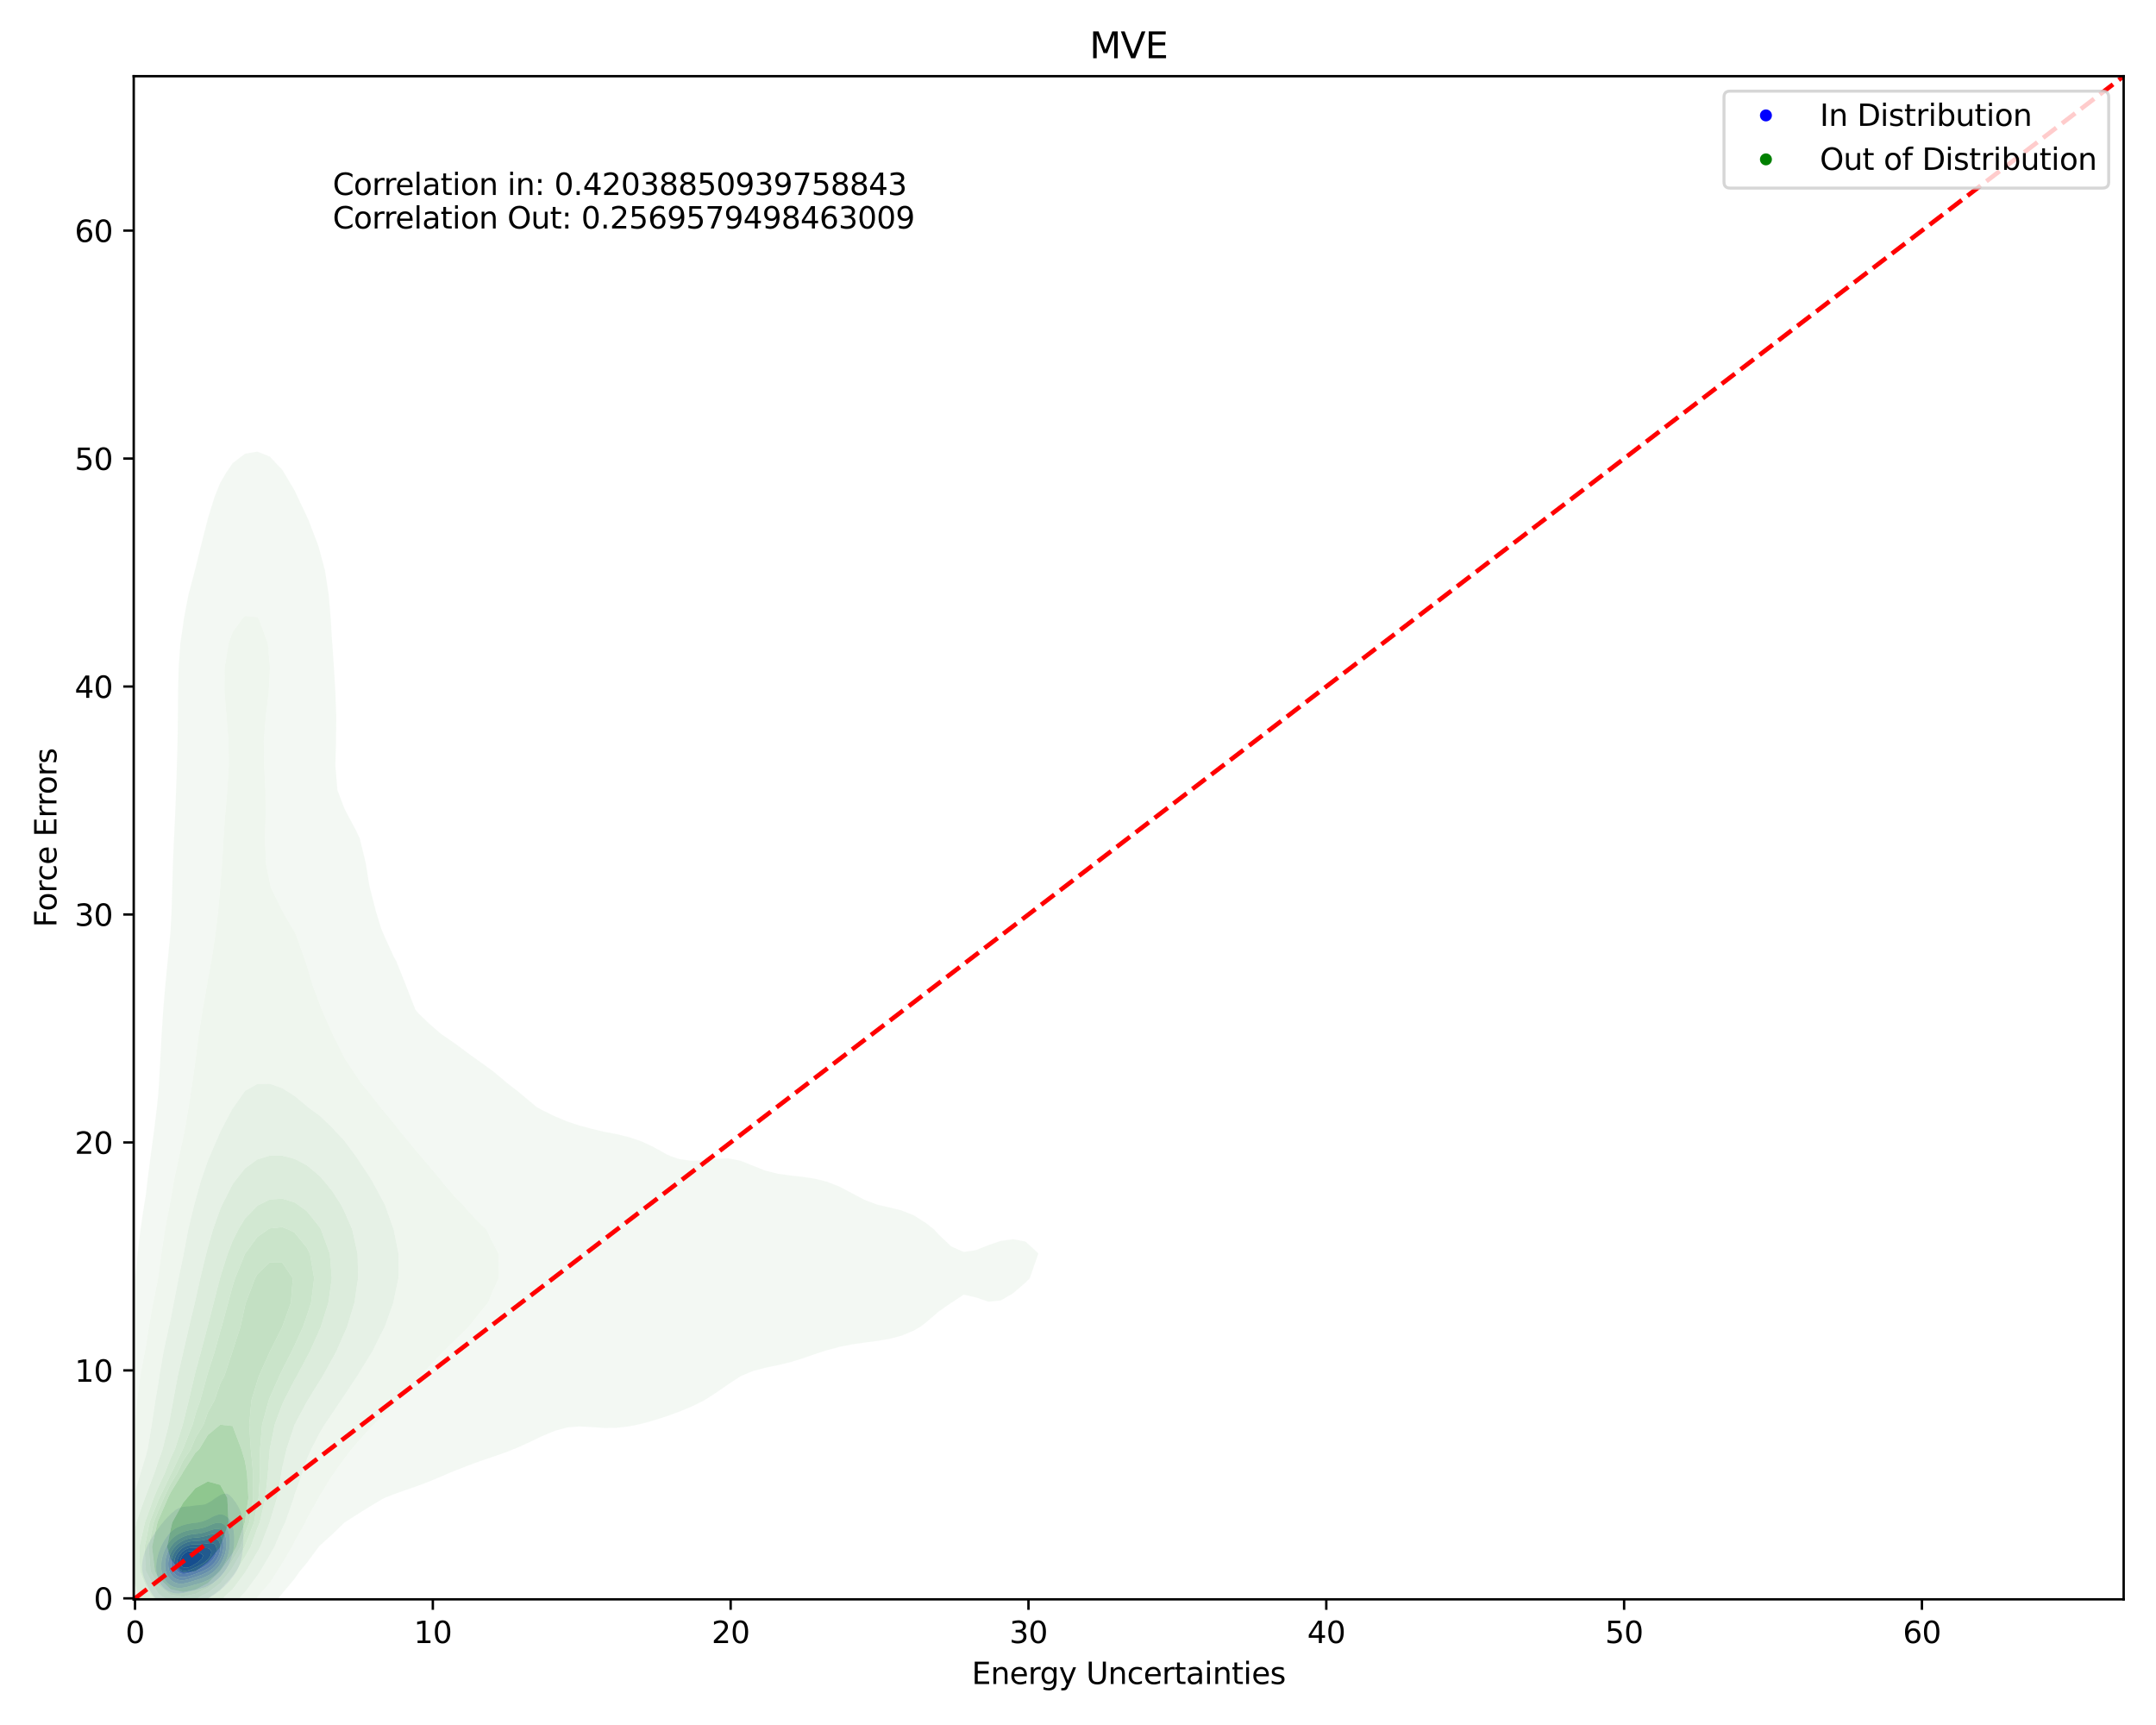 <?xml version="1.0" encoding="utf-8" standalone="no"?>
<!DOCTYPE svg PUBLIC "-//W3C//DTD SVG 1.1//EN"
  "http://www.w3.org/Graphics/SVG/1.1/DTD/svg11.dtd">
<svg xmlns:xlink="http://www.w3.org/1999/xlink" width="720pt" height="576pt" viewBox="0 0 720 576" xmlns="http://www.w3.org/2000/svg" version="1.1">
 <defs>
  <style type="text/css">*{stroke-linejoin: round; stroke-linecap: butt}</style>
 </defs>
 <g id="figure_1">
  <g id="patch_1">
   <path d="M 0 576 
L 720 576 
L 720 0 
L 0 0 
z
" style="fill: #ffffff"/>
  </g>
  <g id="axes_1">
   <g id="patch_2">
    <path d="M 44.66 534.04 
L 709.2 534.04 
L 709.2 25.44 
L 44.66 25.44 
z
" style="fill: #ffffff"/>
   </g>
   <g id="QuadContourSet_1">
    <path d="M 54.73 535.455 
L 55.122 535.624 
L 55.514 535.766 
L 55.907 535.884 
L 56.299 535.981 
L 56.691 536.059 
L 57.084 536.119 
L 57.476 536.161 
L 57.868 536.188 
L 58.261 536.199 
L 58.653 536.195 
L 59.045 536.177 
L 59.438 536.145 
L 59.83 536.099 
L 60.222 536.041 
L 60.615 535.971 
L 61.007 535.89 
L 61.399 535.8 
L 61.792 535.7 
L 62.184 535.594 
L 62.576 535.483 
L 62.969 535.368 
L 63.075 535.337 
L 63.361 535.285 
L 63.753 535.215 
L 64.145 535.145 
L 64.538 535.075 
L 64.93 535.004 
L 65.322 534.931 
L 65.715 534.854 
L 66.107 534.772 
L 66.499 534.681 
L 66.892 534.58 
L 67.284 534.465 
L 67.676 534.332 
L 68.069 534.179 
L 68.217 534.114 
L 68.461 534.045 
L 68.853 533.917 
L 69.246 533.77 
L 69.638 533.6 
L 70.03 533.401 
L 70.423 533.169 
L 70.815 532.898 
L 70.824 532.891 
L 71.207 532.699 
L 71.6 532.47 
L 71.992 532.203 
L 72.384 531.889 
L 72.629 531.669 
L 72.777 531.574 
L 73.169 531.3 
L 73.561 530.979 
L 73.953 530.598 
L 74.098 530.446 
L 74.346 530.252 
L 74.738 529.908 
L 75.13 529.501 
L 75.371 529.223 
L 75.523 529.085 
L 75.915 528.702 
L 76.307 528.249 
L 76.507 528 
L 76.7 527.798 
L 77.092 527.351 
L 77.484 526.82 
L 77.516 526.778 
L 77.877 526.336 
L 78.269 525.769 
L 78.409 525.555 
L 78.661 525.18 
L 79.054 524.512 
L 79.154 524.332 
L 79.446 523.778 
L 79.756 523.109 
L 79.838 522.906 
L 80.219 521.886 
L 80.231 521.849 
L 80.575 520.664 
L 80.623 520.436 
L 80.836 519.441 
L 81.005 518.218 
L 81.015 518.106 
L 81.131 516.995 
L 81.208 515.773 
L 81.252 514.55 
L 81.274 513.327 
L 81.278 512.104 
L 81.261 510.881 
L 81.216 509.659 
L 81.126 508.436 
L 81.015 507.586 
L 80.969 507.213 
L 80.725 505.99 
L 80.623 505.636 
L 80.352 504.768 
L 80.231 504.462 
L 79.838 503.595 
L 79.813 503.545 
L 79.446 502.854 
L 79.1 502.322 
L 79.054 502.244 
L 78.661 501.635 
L 78.269 501.129 
L 78.243 501.099 
L 77.877 500.563 
L 77.484 500.092 
L 77.266 499.876 
L 77.092 499.655 
L 76.7 499.266 
L 76.307 499.001 
L 75.915 498.839 
L 75.523 498.763 
L 75.13 498.756 
L 74.738 498.807 
L 74.346 498.906 
L 73.953 499.048 
L 73.561 499.23 
L 73.169 499.45 
L 72.777 499.708 
L 72.552 499.876 
L 72.384 499.97 
L 71.992 500.208 
L 71.6 500.471 
L 71.207 500.759 
L 70.815 501.072 
L 70.779 501.099 
L 70.423 501.302 
L 70.03 501.526 
L 69.638 501.748 
L 69.246 501.96 
L 68.853 502.154 
L 68.461 502.322 
L 68.461 502.322 
L 68.069 502.405 
L 67.676 502.466 
L 67.284 502.51 
L 66.892 502.543 
L 66.499 502.572 
L 66.107 502.603 
L 65.715 502.64 
L 65.322 502.686 
L 64.93 502.739 
L 64.538 502.795 
L 64.145 502.852 
L 63.753 502.906 
L 63.361 502.953 
L 62.969 502.993 
L 62.576 503.025 
L 62.184 503.053 
L 61.792 503.082 
L 61.399 503.119 
L 61.007 503.174 
L 60.615 503.258 
L 60.222 503.382 
L 59.856 503.545 
L 59.83 503.553 
L 59.438 503.706 
L 59.045 503.905 
L 58.653 504.156 
L 58.261 504.465 
L 57.938 504.768 
L 57.868 504.814 
L 57.476 505.111 
L 57.084 505.463 
L 56.691 505.876 
L 56.592 505.99 
L 56.299 506.246 
L 55.907 506.638 
L 55.514 507.095 
L 55.419 507.213 
L 55.122 507.511 
L 54.73 507.957 
L 54.364 508.436 
L 54.337 508.466 
L 53.945 508.914 
L 53.553 509.432 
L 53.389 509.659 
L 53.161 509.942 
L 52.768 510.466 
L 52.482 510.881 
L 52.376 511.024 
L 51.984 511.561 
L 51.624 512.104 
L 51.591 512.152 
L 51.199 512.711 
L 50.812 513.327 
L 50.807 513.335 
L 50.414 513.94 
L 50.06 514.55 
L 50.022 514.617 
L 49.63 515.317 
L 49.396 515.773 
L 49.237 516.101 
L 48.845 516.98 
L 48.838 516.995 
L 48.453 517.987 
L 48.368 518.218 
L 48.06 519.209 
L 47.99 519.441 
L 47.704 520.664 
L 47.668 520.897 
L 47.511 521.886 
L 47.432 523.109 
L 47.486 524.332 
L 47.668 525.38 
L 47.697 525.555 
L 48.06 526.761 
L 48.065 526.778 
L 48.453 527.745 
L 48.551 528 
L 48.845 528.632 
L 49.114 529.223 
L 49.237 529.465 
L 49.63 530.248 
L 49.729 530.446 
L 50.022 530.993 
L 50.414 531.651 
L 50.425 531.669 
L 50.807 532.281 
L 51.199 532.8 
L 51.275 532.891 
L 51.591 533.294 
L 51.984 533.71 
L 52.376 534.045 
L 52.468 534.114 
L 52.768 534.381 
L 53.161 534.674 
L 53.553 534.915 
L 53.945 535.115 
L 54.337 535.28 
L 54.493 535.337 
z
M 57.009 531.669 
L 56.691 531.553 
L 56.299 531.381 
L 55.907 531.172 
L 55.514 530.922 
L 55.122 530.624 
L 54.918 530.446 
L 54.73 530.286 
L 54.337 529.901 
L 53.945 529.433 
L 53.791 529.223 
L 53.553 528.866 
L 53.161 528.167 
L 53.077 528 
L 52.768 527.223 
L 52.609 526.778 
L 52.376 525.799 
L 52.319 525.555 
L 52.164 524.332 
L 52.132 523.109 
L 52.212 521.886 
L 52.376 520.834 
L 52.401 520.664 
L 52.679 519.441 
L 52.768 519.15 
L 53.053 518.218 
L 53.161 517.929 
L 53.521 516.995 
L 53.553 516.921 
L 53.945 516.043 
L 54.076 515.773 
L 54.337 515.256 
L 54.73 514.57 
L 54.742 514.55 
L 55.122 513.914 
L 55.514 513.358 
L 55.538 513.327 
L 55.907 512.811 
L 56.299 512.344 
L 56.529 512.104 
L 56.691 511.917 
L 57.084 511.512 
L 57.476 511.17 
L 57.868 510.881 
L 57.868 510.881 
L 58.261 510.574 
L 58.653 510.314 
L 59.045 510.094 
L 59.438 509.908 
L 59.83 509.748 
L 60.083 509.659 
L 60.222 509.597 
L 60.615 509.442 
L 61.007 509.305 
L 61.399 509.184 
L 61.792 509.076 
L 62.184 508.977 
L 62.576 508.888 
L 62.969 508.807 
L 63.361 508.733 
L 63.753 508.667 
L 64.145 508.608 
L 64.538 508.555 
L 64.93 508.506 
L 65.322 508.461 
L 65.538 508.436 
L 65.715 508.409 
L 66.107 508.346 
L 66.499 508.275 
L 66.892 508.194 
L 67.284 508.098 
L 67.676 507.986 
L 68.069 507.858 
L 68.461 507.713 
L 68.853 507.556 
L 69.246 507.388 
L 69.638 507.213 
L 69.638 507.213 
L 70.03 506.987 
L 70.423 506.767 
L 70.815 506.559 
L 71.207 506.367 
L 71.6 506.194 
L 71.992 506.043 
L 72.158 505.99 
L 72.384 505.9 
L 72.777 505.78 
L 73.169 505.702 
L 73.561 505.667 
L 73.953 505.679 
L 74.346 505.743 
L 74.738 505.863 
L 75.015 505.99 
L 75.13 506.037 
L 75.523 506.255 
L 75.915 506.549 
L 76.307 506.939 
L 76.529 507.213 
L 76.7 507.432 
L 77.092 508.067 
L 77.276 508.436 
L 77.484 508.943 
L 77.728 509.659 
L 77.877 510.279 
L 78.007 510.881 
L 78.169 512.104 
L 78.24 513.327 
L 78.24 514.55 
L 78.173 515.773 
L 78.034 516.995 
L 77.877 517.87 
L 77.817 518.218 
L 77.519 519.441 
L 77.484 519.554 
L 77.132 520.664 
L 77.092 520.768 
L 76.7 521.75 
L 76.642 521.886 
L 76.307 522.596 
L 76.037 523.109 
L 75.915 523.331 
L 75.523 523.993 
L 75.298 524.332 
L 75.13 524.589 
L 74.738 525.141 
L 74.398 525.555 
L 74.346 525.624 
L 73.953 526.112 
L 73.561 526.531 
L 73.302 526.778 
L 73.169 526.923 
L 72.777 527.315 
L 72.384 527.654 
L 71.992 527.95 
L 71.921 528 
L 71.6 528.27 
L 71.207 528.561 
L 70.815 528.815 
L 70.423 529.038 
L 70.056 529.223 
L 70.03 529.239 
L 69.638 529.468 
L 69.246 529.668 
L 68.853 529.845 
L 68.461 530.002 
L 68.069 530.141 
L 67.676 530.265 
L 67.284 530.378 
L 67.027 530.446 
L 66.892 530.492 
L 66.499 530.619 
L 66.107 530.736 
L 65.715 530.846 
L 65.322 530.952 
L 64.93 531.054 
L 64.538 531.153 
L 64.145 531.251 
L 63.753 531.348 
L 63.361 531.442 
L 62.969 531.533 
L 62.576 531.621 
L 62.353 531.669 
L 62.184 531.717 
L 61.792 531.821 
L 61.399 531.913 
L 61.007 531.991 
L 60.615 532.054 
L 60.222 532.101 
L 59.83 532.13 
L 59.438 532.14 
L 59.045 532.128 
L 58.653 532.094 
L 58.261 532.037 
L 57.868 531.953 
L 57.476 531.842 
L 57.084 531.7 
z
" clip-path="url(#p1de84d14bc)" style="fill: #e1e1f4"/>
    <path d="M 57.084 531.7 
L 57.476 531.842 
L 57.868 531.953 
L 58.261 532.037 
L 58.653 532.094 
L 59.045 532.128 
L 59.438 532.14 
L 59.83 532.13 
L 60.222 532.101 
L 60.615 532.054 
L 61.007 531.991 
L 61.399 531.913 
L 61.792 531.821 
L 62.184 531.717 
L 62.353 531.669 
L 62.576 531.621 
L 62.969 531.533 
L 63.361 531.442 
L 63.753 531.348 
L 64.145 531.251 
L 64.538 531.153 
L 64.93 531.054 
L 65.322 530.952 
L 65.715 530.846 
L 66.107 530.736 
L 66.499 530.619 
L 66.892 530.492 
L 67.027 530.446 
L 67.284 530.378 
L 67.676 530.265 
L 68.069 530.141 
L 68.461 530.002 
L 68.853 529.845 
L 69.246 529.668 
L 69.638 529.468 
L 70.03 529.239 
L 70.056 529.223 
L 70.423 529.038 
L 70.815 528.815 
L 71.207 528.561 
L 71.6 528.27 
L 71.921 528 
L 71.992 527.95 
L 72.384 527.654 
L 72.777 527.315 
L 73.169 526.923 
L 73.302 526.778 
L 73.561 526.531 
L 73.953 526.112 
L 74.346 525.624 
L 74.398 525.555 
L 74.738 525.141 
L 75.13 524.589 
L 75.298 524.332 
L 75.523 523.993 
L 75.915 523.331 
L 76.037 523.109 
L 76.307 522.596 
L 76.642 521.886 
L 76.7 521.75 
L 77.092 520.768 
L 77.132 520.664 
L 77.484 519.554 
L 77.519 519.441 
L 77.817 518.218 
L 77.877 517.87 
L 78.034 516.995 
L 78.173 515.773 
L 78.24 514.55 
L 78.24 513.327 
L 78.169 512.104 
L 78.007 510.881 
L 77.877 510.279 
L 77.728 509.659 
L 77.484 508.943 
L 77.276 508.436 
L 77.092 508.067 
L 76.7 507.432 
L 76.529 507.213 
L 76.307 506.939 
L 75.915 506.549 
L 75.523 506.255 
L 75.13 506.037 
L 75.015 505.99 
L 74.738 505.863 
L 74.346 505.743 
L 73.953 505.679 
L 73.561 505.667 
L 73.169 505.702 
L 72.777 505.78 
L 72.384 505.9 
L 72.158 505.99 
L 71.992 506.043 
L 71.6 506.194 
L 71.207 506.367 
L 70.815 506.559 
L 70.423 506.767 
L 70.03 506.987 
L 69.638 507.213 
L 69.638 507.213 
L 69.246 507.388 
L 68.853 507.556 
L 68.461 507.713 
L 68.069 507.858 
L 67.676 507.986 
L 67.284 508.098 
L 66.892 508.194 
L 66.499 508.275 
L 66.107 508.346 
L 65.715 508.409 
L 65.538 508.436 
L 65.322 508.461 
L 64.93 508.506 
L 64.538 508.555 
L 64.145 508.608 
L 63.753 508.667 
L 63.361 508.733 
L 62.969 508.807 
L 62.576 508.888 
L 62.184 508.977 
L 61.792 509.076 
L 61.399 509.184 
L 61.007 509.305 
L 60.615 509.442 
L 60.222 509.597 
L 60.083 509.659 
L 59.83 509.748 
L 59.438 509.908 
L 59.045 510.094 
L 58.653 510.314 
L 58.261 510.574 
L 57.868 510.881 
L 57.868 510.881 
L 57.476 511.17 
L 57.084 511.512 
L 56.691 511.917 
L 56.529 512.104 
L 56.299 512.344 
L 55.907 512.811 
L 55.538 513.327 
L 55.514 513.358 
L 55.122 513.914 
L 54.742 514.55 
L 54.73 514.57 
L 54.337 515.256 
L 54.076 515.773 
L 53.945 516.043 
L 53.553 516.921 
L 53.521 516.995 
L 53.161 517.929 
L 53.053 518.218 
L 52.768 519.15 
L 52.679 519.441 
L 52.401 520.664 
L 52.376 520.834 
L 52.212 521.886 
L 52.132 523.109 
L 52.164 524.332 
L 52.319 525.555 
L 52.376 525.799 
L 52.609 526.778 
L 52.768 527.223 
L 53.077 528 
L 53.161 528.167 
L 53.553 528.866 
L 53.791 529.223 
L 53.945 529.433 
L 54.337 529.901 
L 54.73 530.286 
L 54.918 530.446 
L 55.122 530.624 
L 55.514 530.922 
L 55.907 531.172 
L 56.299 531.381 
L 56.691 531.553 
L 57.009 531.669 
z
M 56.691 529.223 
L 56.691 529.223 
L 56.299 528.933 
L 55.907 528.584 
L 55.514 528.165 
L 55.378 528 
L 55.122 527.645 
L 54.73 527.002 
L 54.609 526.778 
L 54.337 526.1 
L 54.145 525.555 
L 53.945 524.591 
L 53.894 524.332 
L 53.805 523.109 
L 53.857 521.886 
L 53.945 521.281 
L 54.031 520.664 
L 54.324 519.441 
L 54.337 519.401 
L 54.73 518.223 
L 54.731 518.218 
L 55.122 517.295 
L 55.259 516.995 
L 55.514 516.499 
L 55.907 515.818 
L 55.935 515.773 
L 56.299 515.211 
L 56.691 514.688 
L 56.806 514.55 
L 57.084 514.21 
L 57.476 513.792 
L 57.868 513.433 
L 57.999 513.327 
L 58.261 513.097 
L 58.653 512.796 
L 59.045 512.537 
L 59.438 512.314 
L 59.83 512.12 
L 59.864 512.104 
L 60.222 511.919 
L 60.615 511.739 
L 61.007 511.58 
L 61.399 511.437 
L 61.792 511.309 
L 62.184 511.195 
L 62.576 511.092 
L 62.969 511.001 
L 63.361 510.921 
L 63.578 510.881 
L 63.753 510.843 
L 64.145 510.768 
L 64.538 510.703 
L 64.93 510.647 
L 65.322 510.595 
L 65.715 510.545 
L 66.107 510.492 
L 66.499 510.432 
L 66.892 510.363 
L 67.284 510.281 
L 67.676 510.185 
L 68.069 510.074 
L 68.461 509.95 
L 68.853 509.813 
L 69.246 509.668 
L 69.269 509.659 
L 69.638 509.49 
L 70.03 509.312 
L 70.423 509.139 
L 70.815 508.976 
L 71.207 508.828 
L 71.6 508.699 
L 71.992 508.593 
L 72.384 508.515 
L 72.777 508.469 
L 73.169 508.461 
L 73.561 508.497 
L 73.953 508.586 
L 74.346 508.738 
L 74.738 508.968 
L 75.13 509.293 
L 75.457 509.659 
L 75.523 509.741 
L 75.915 510.374 
L 76.156 510.881 
L 76.307 511.318 
L 76.533 512.104 
L 76.7 513.123 
L 76.73 513.327 
L 76.802 514.55 
L 76.77 515.773 
L 76.7 516.423 
L 76.642 516.995 
L 76.42 518.218 
L 76.307 518.648 
L 76.098 519.441 
L 75.915 519.968 
L 75.663 520.664 
L 75.523 520.988 
L 75.13 521.828 
L 75.102 521.886 
L 74.738 522.552 
L 74.395 523.109 
L 74.346 523.186 
L 73.953 523.761 
L 73.561 524.262 
L 73.503 524.332 
L 73.169 524.74 
L 72.777 525.162 
L 72.384 525.535 
L 72.362 525.555 
L 71.992 525.908 
L 71.6 526.238 
L 71.207 526.53 
L 70.834 526.778 
L 70.815 526.792 
L 70.423 527.064 
L 70.03 527.305 
L 69.638 527.519 
L 69.246 527.711 
L 68.853 527.884 
L 68.562 528 
L 68.461 528.048 
L 68.069 528.217 
L 67.676 528.37 
L 67.284 528.51 
L 66.892 528.639 
L 66.499 528.759 
L 66.107 528.873 
L 65.715 528.981 
L 65.322 529.086 
L 64.93 529.188 
L 64.795 529.223 
L 64.538 529.303 
L 64.145 529.424 
L 63.753 529.542 
L 63.361 529.655 
L 62.969 529.764 
L 62.576 529.866 
L 62.184 529.959 
L 61.792 530.043 
L 61.399 530.114 
L 61.007 530.171 
L 60.615 530.212 
L 60.222 530.234 
L 59.83 530.237 
L 59.438 530.217 
L 59.045 530.172 
L 58.653 530.1 
L 58.261 529.998 
L 57.868 529.863 
L 57.476 529.692 
L 57.084 529.48 
z
" clip-path="url(#p1de84d14bc)" style="fill: #c3c3f5"/>
    <path d="M 57.084 529.48 
L 57.476 529.692 
L 57.868 529.863 
L 58.261 529.998 
L 58.653 530.1 
L 59.045 530.172 
L 59.438 530.217 
L 59.83 530.237 
L 60.222 530.234 
L 60.615 530.212 
L 61.007 530.171 
L 61.399 530.114 
L 61.792 530.043 
L 62.184 529.959 
L 62.576 529.866 
L 62.969 529.764 
L 63.361 529.655 
L 63.753 529.542 
L 64.145 529.424 
L 64.538 529.303 
L 64.795 529.223 
L 64.93 529.188 
L 65.322 529.086 
L 65.715 528.981 
L 66.107 528.873 
L 66.499 528.759 
L 66.892 528.639 
L 67.284 528.51 
L 67.676 528.37 
L 68.069 528.217 
L 68.461 528.048 
L 68.562 528 
L 68.853 527.884 
L 69.246 527.711 
L 69.638 527.519 
L 70.03 527.305 
L 70.423 527.064 
L 70.815 526.792 
L 70.834 526.778 
L 71.207 526.53 
L 71.6 526.238 
L 71.992 525.908 
L 72.362 525.555 
L 72.384 525.535 
L 72.777 525.162 
L 73.169 524.74 
L 73.503 524.332 
L 73.561 524.262 
L 73.953 523.761 
L 74.346 523.186 
L 74.395 523.109 
L 74.738 522.552 
L 75.102 521.886 
L 75.13 521.828 
L 75.523 520.988 
L 75.663 520.664 
L 75.915 519.968 
L 76.098 519.441 
L 76.307 518.648 
L 76.42 518.218 
L 76.642 516.995 
L 76.7 516.423 
L 76.77 515.773 
L 76.802 514.55 
L 76.73 513.327 
L 76.7 513.123 
L 76.533 512.104 
L 76.307 511.318 
L 76.156 510.881 
L 75.915 510.374 
L 75.523 509.741 
L 75.457 509.659 
L 75.13 509.293 
L 74.738 508.968 
L 74.346 508.738 
L 73.953 508.586 
L 73.561 508.497 
L 73.169 508.461 
L 72.777 508.469 
L 72.384 508.515 
L 71.992 508.593 
L 71.6 508.699 
L 71.207 508.828 
L 70.815 508.976 
L 70.423 509.139 
L 70.03 509.312 
L 69.638 509.49 
L 69.269 509.659 
L 69.246 509.668 
L 68.853 509.813 
L 68.461 509.95 
L 68.069 510.074 
L 67.676 510.185 
L 67.284 510.281 
L 66.892 510.363 
L 66.499 510.432 
L 66.107 510.492 
L 65.715 510.545 
L 65.322 510.595 
L 64.93 510.647 
L 64.538 510.703 
L 64.145 510.768 
L 63.753 510.843 
L 63.578 510.881 
L 63.361 510.921 
L 62.969 511.001 
L 62.576 511.092 
L 62.184 511.195 
L 61.792 511.309 
L 61.399 511.437 
L 61.007 511.58 
L 60.615 511.739 
L 60.222 511.919 
L 59.864 512.104 
L 59.83 512.12 
L 59.438 512.314 
L 59.045 512.537 
L 58.653 512.796 
L 58.261 513.097 
L 57.999 513.327 
L 57.868 513.433 
L 57.476 513.792 
L 57.084 514.21 
L 56.806 514.55 
L 56.691 514.688 
L 56.299 515.211 
L 55.935 515.773 
L 55.907 515.818 
L 55.514 516.499 
L 55.259 516.995 
L 55.122 517.295 
L 54.731 518.218 
L 54.73 518.223 
L 54.337 519.401 
L 54.324 519.441 
L 54.031 520.664 
L 53.945 521.281 
L 53.857 521.886 
L 53.805 523.109 
L 53.894 524.332 
L 53.945 524.591 
L 54.145 525.555 
L 54.337 526.1 
L 54.609 526.778 
L 54.73 527.002 
L 55.122 527.645 
L 55.378 528 
L 55.514 528.165 
L 55.907 528.584 
L 56.299 528.933 
L 56.691 529.223 
L 56.691 529.223 
z
M 57.646 528 
L 57.476 527.882 
L 57.084 527.559 
L 56.691 527.167 
L 56.363 526.778 
L 56.299 526.684 
L 55.907 526.034 
L 55.66 525.555 
L 55.514 525.127 
L 55.272 524.332 
L 55.122 523.226 
L 55.107 523.109 
L 55.118 521.886 
L 55.122 521.858 
L 55.282 520.664 
L 55.514 519.748 
L 55.594 519.441 
L 55.907 518.596 
L 56.056 518.218 
L 56.299 517.721 
L 56.691 516.998 
L 56.693 516.995 
L 57.084 516.401 
L 57.476 515.882 
L 57.566 515.773 
L 57.868 515.425 
L 58.261 515.028 
L 58.653 514.684 
L 58.823 514.55 
L 59.045 514.371 
L 59.438 514.088 
L 59.83 513.84 
L 60.222 513.621 
L 60.615 513.427 
L 60.838 513.327 
L 61.007 513.244 
L 61.399 513.069 
L 61.792 512.914 
L 62.184 512.776 
L 62.576 512.656 
L 62.969 512.551 
L 63.361 512.461 
L 63.753 512.385 
L 64.145 512.321 
L 64.538 512.269 
L 64.93 512.224 
L 65.322 512.184 
L 65.715 512.145 
L 66.107 512.104 
L 66.107 512.104 
L 66.499 512.051 
L 66.892 511.988 
L 67.284 511.912 
L 67.676 511.823 
L 68.069 511.719 
L 68.461 511.603 
L 68.853 511.475 
L 69.246 511.341 
L 69.638 511.202 
L 70.03 511.064 
L 70.423 510.929 
L 70.574 510.881 
L 70.815 510.797 
L 71.207 510.679 
L 71.6 510.584 
L 71.992 510.519 
L 72.384 510.49 
L 72.777 510.505 
L 73.169 510.574 
L 73.561 510.708 
L 73.883 510.881 
L 73.953 510.923 
L 74.346 511.256 
L 74.738 511.739 
L 74.96 512.104 
L 75.13 512.5 
L 75.407 513.327 
L 75.523 514.004 
L 75.603 514.55 
L 75.637 515.773 
L 75.539 516.995 
L 75.523 517.084 
L 75.32 518.218 
L 75.13 518.896 
L 74.976 519.441 
L 74.738 520.06 
L 74.495 520.664 
L 74.346 520.966 
L 73.953 521.709 
L 73.854 521.886 
L 73.561 522.347 
L 73.169 522.905 
L 73.013 523.109 
L 72.777 523.404 
L 72.384 523.847 
L 71.992 524.244 
L 71.898 524.332 
L 71.6 524.611 
L 71.207 524.942 
L 70.815 525.239 
L 70.423 525.507 
L 70.347 525.555 
L 70.03 525.765 
L 69.638 526 
L 69.246 526.212 
L 68.853 526.404 
L 68.461 526.58 
L 68.069 526.741 
L 67.974 526.778 
L 67.676 526.903 
L 67.284 527.055 
L 66.892 527.197 
L 66.499 527.331 
L 66.107 527.458 
L 65.715 527.58 
L 65.322 527.699 
L 64.93 527.815 
L 64.538 527.93 
L 64.293 528 
L 64.145 528.048 
L 63.753 528.173 
L 63.361 528.292 
L 62.969 528.405 
L 62.576 528.509 
L 62.184 528.602 
L 61.792 528.682 
L 61.399 528.747 
L 61.007 528.792 
L 60.615 528.817 
L 60.222 528.818 
L 59.83 528.793 
L 59.438 528.737 
L 59.045 528.648 
L 58.653 528.523 
L 58.261 528.356 
L 57.868 528.145 
z
" clip-path="url(#p1de84d14bc)" style="fill: #a6a6f7"/>
    <path d="M 57.868 528.145 
L 58.261 528.356 
L 58.653 528.523 
L 59.045 528.648 
L 59.438 528.737 
L 59.83 528.793 
L 60.222 528.818 
L 60.615 528.817 
L 61.007 528.792 
L 61.399 528.747 
L 61.792 528.682 
L 62.184 528.602 
L 62.576 528.509 
L 62.969 528.405 
L 63.361 528.292 
L 63.753 528.173 
L 64.145 528.048 
L 64.293 528 
L 64.538 527.93 
L 64.93 527.815 
L 65.322 527.699 
L 65.715 527.58 
L 66.107 527.458 
L 66.499 527.331 
L 66.892 527.197 
L 67.284 527.055 
L 67.676 526.903 
L 67.974 526.778 
L 68.069 526.741 
L 68.461 526.58 
L 68.853 526.404 
L 69.246 526.212 
L 69.638 526 
L 70.03 525.765 
L 70.347 525.555 
L 70.423 525.507 
L 70.815 525.239 
L 71.207 524.942 
L 71.6 524.611 
L 71.898 524.332 
L 71.992 524.244 
L 72.384 523.847 
L 72.777 523.404 
L 73.013 523.109 
L 73.169 522.905 
L 73.561 522.347 
L 73.854 521.886 
L 73.953 521.709 
L 74.346 520.966 
L 74.495 520.664 
L 74.738 520.06 
L 74.976 519.441 
L 75.13 518.896 
L 75.32 518.218 
L 75.523 517.084 
L 75.539 516.995 
L 75.637 515.773 
L 75.603 514.55 
L 75.523 514.004 
L 75.407 513.327 
L 75.13 512.5 
L 74.96 512.104 
L 74.738 511.739 
L 74.346 511.256 
L 73.953 510.923 
L 73.883 510.881 
L 73.561 510.708 
L 73.169 510.574 
L 72.777 510.505 
L 72.384 510.49 
L 71.992 510.519 
L 71.6 510.584 
L 71.207 510.679 
L 70.815 510.797 
L 70.574 510.881 
L 70.423 510.929 
L 70.03 511.064 
L 69.638 511.202 
L 69.246 511.341 
L 68.853 511.475 
L 68.461 511.603 
L 68.069 511.719 
L 67.676 511.823 
L 67.284 511.912 
L 66.892 511.988 
L 66.499 512.051 
L 66.107 512.104 
L 66.107 512.104 
L 65.715 512.145 
L 65.322 512.184 
L 64.93 512.224 
L 64.538 512.269 
L 64.145 512.321 
L 63.753 512.385 
L 63.361 512.461 
L 62.969 512.551 
L 62.576 512.656 
L 62.184 512.776 
L 61.792 512.914 
L 61.399 513.069 
L 61.007 513.244 
L 60.838 513.327 
L 60.615 513.427 
L 60.222 513.621 
L 59.83 513.84 
L 59.438 514.088 
L 59.045 514.371 
L 58.823 514.55 
L 58.653 514.684 
L 58.261 515.028 
L 57.868 515.425 
L 57.566 515.773 
L 57.476 515.882 
L 57.084 516.401 
L 56.693 516.995 
L 56.691 516.998 
L 56.299 517.721 
L 56.056 518.218 
L 55.907 518.596 
L 55.594 519.441 
L 55.514 519.748 
L 55.282 520.664 
L 55.122 521.858 
L 55.118 521.886 
L 55.107 523.109 
L 55.122 523.226 
L 55.272 524.332 
L 55.514 525.127 
L 55.66 525.555 
L 55.907 526.034 
L 56.299 526.684 
L 56.363 526.778 
L 56.691 527.167 
L 57.084 527.559 
L 57.476 527.882 
L 57.646 528 
z
M 58.06 526.778 
L 57.868 526.608 
L 57.476 526.192 
L 57.084 525.684 
L 56.995 525.555 
L 56.691 524.921 
L 56.447 524.332 
L 56.299 523.636 
L 56.196 523.109 
L 56.165 521.886 
L 56.299 520.864 
L 56.325 520.664 
L 56.666 519.441 
L 56.691 519.378 
L 57.084 518.472 
L 57.203 518.218 
L 57.476 517.755 
L 57.868 517.159 
L 57.986 516.995 
L 58.261 516.66 
L 58.653 516.231 
L 59.045 515.855 
L 59.139 515.773 
L 59.438 515.521 
L 59.83 515.226 
L 60.222 514.965 
L 60.615 514.732 
L 60.96 514.55 
L 61.007 514.524 
L 61.399 514.329 
L 61.792 514.156 
L 62.184 514.006 
L 62.576 513.876 
L 62.969 513.766 
L 63.361 513.673 
L 63.753 513.597 
L 64.145 513.536 
L 64.538 513.488 
L 64.93 513.45 
L 65.322 513.417 
L 65.715 513.386 
L 66.107 513.353 
L 66.367 513.327 
L 66.499 513.313 
L 66.892 513.261 
L 67.284 513.197 
L 67.676 513.12 
L 68.069 513.03 
L 68.461 512.928 
L 68.853 512.817 
L 69.246 512.7 
L 69.638 512.581 
L 70.03 512.465 
L 70.423 512.356 
L 70.815 512.259 
L 71.207 512.183 
L 71.6 512.134 
L 71.992 512.123 
L 72.384 512.162 
L 72.777 512.266 
L 73.169 512.457 
L 73.561 512.763 
L 73.953 513.223 
L 74.02 513.327 
L 74.346 514.112 
L 74.482 514.55 
L 74.631 515.773 
L 74.586 516.995 
L 74.38 518.218 
L 74.346 518.334 
L 74.016 519.441 
L 73.953 519.591 
L 73.561 520.489 
L 73.481 520.664 
L 73.169 521.205 
L 72.777 521.832 
L 72.74 521.886 
L 72.384 522.349 
L 71.992 522.813 
L 71.719 523.109 
L 71.6 523.23 
L 71.207 523.594 
L 70.815 523.924 
L 70.423 524.225 
L 70.272 524.332 
L 70.03 524.499 
L 69.638 524.748 
L 69.246 524.975 
L 68.853 525.183 
L 68.461 525.375 
L 68.069 525.555 
L 68.069 525.555 
L 67.676 525.726 
L 67.284 525.885 
L 66.892 526.035 
L 66.499 526.177 
L 66.107 526.314 
L 65.715 526.447 
L 65.322 526.577 
L 64.93 526.705 
L 64.707 526.778 
L 64.538 526.835 
L 64.145 526.966 
L 63.753 527.092 
L 63.361 527.213 
L 62.969 527.326 
L 62.576 527.428 
L 62.184 527.518 
L 61.792 527.591 
L 61.399 527.645 
L 61.007 527.677 
L 60.615 527.682 
L 60.222 527.658 
L 59.83 527.599 
L 59.438 527.502 
L 59.045 527.361 
L 58.653 527.172 
L 58.261 526.928 
z
" clip-path="url(#p1de84d14bc)" style="fill: #8989f8"/>
    <path d="M 58.261 526.928 
L 58.653 527.172 
L 59.045 527.361 
L 59.438 527.502 
L 59.83 527.599 
L 60.222 527.658 
L 60.615 527.682 
L 61.007 527.677 
L 61.399 527.645 
L 61.792 527.591 
L 62.184 527.518 
L 62.576 527.428 
L 62.969 527.326 
L 63.361 527.213 
L 63.753 527.092 
L 64.145 526.966 
L 64.538 526.835 
L 64.707 526.778 
L 64.93 526.705 
L 65.322 526.577 
L 65.715 526.447 
L 66.107 526.314 
L 66.499 526.177 
L 66.892 526.035 
L 67.284 525.885 
L 67.676 525.726 
L 68.069 525.555 
L 68.069 525.555 
L 68.461 525.375 
L 68.853 525.183 
L 69.246 524.975 
L 69.638 524.748 
L 70.03 524.499 
L 70.272 524.332 
L 70.423 524.225 
L 70.815 523.924 
L 71.207 523.594 
L 71.6 523.23 
L 71.719 523.109 
L 71.992 522.813 
L 72.384 522.349 
L 72.74 521.886 
L 72.777 521.832 
L 73.169 521.205 
L 73.481 520.664 
L 73.561 520.489 
L 73.953 519.591 
L 74.016 519.441 
L 74.346 518.334 
L 74.38 518.218 
L 74.586 516.995 
L 74.631 515.773 
L 74.482 514.55 
L 74.346 514.112 
L 74.02 513.327 
L 73.953 513.223 
L 73.561 512.763 
L 73.169 512.457 
L 72.777 512.266 
L 72.384 512.162 
L 71.992 512.123 
L 71.6 512.134 
L 71.207 512.183 
L 70.815 512.259 
L 70.423 512.356 
L 70.03 512.465 
L 69.638 512.581 
L 69.246 512.7 
L 68.853 512.817 
L 68.461 512.928 
L 68.069 513.03 
L 67.676 513.12 
L 67.284 513.197 
L 66.892 513.261 
L 66.499 513.313 
L 66.367 513.327 
L 66.107 513.353 
L 65.715 513.386 
L 65.322 513.417 
L 64.93 513.45 
L 64.538 513.488 
L 64.145 513.536 
L 63.753 513.597 
L 63.361 513.673 
L 62.969 513.766 
L 62.576 513.876 
L 62.184 514.006 
L 61.792 514.156 
L 61.399 514.329 
L 61.007 514.524 
L 60.96 514.55 
L 60.615 514.732 
L 60.222 514.965 
L 59.83 515.226 
L 59.438 515.521 
L 59.139 515.773 
L 59.045 515.855 
L 58.653 516.231 
L 58.261 516.66 
L 57.986 516.995 
L 57.868 517.159 
L 57.476 517.755 
L 57.203 518.218 
L 57.084 518.472 
L 56.691 519.378 
L 56.666 519.441 
L 56.325 520.664 
L 56.299 520.864 
L 56.165 521.886 
L 56.196 523.109 
L 56.299 523.636 
L 56.447 524.332 
L 56.691 524.921 
L 56.995 525.555 
L 57.084 525.684 
L 57.476 526.192 
L 57.868 526.608 
L 58.06 526.778 
z
M 58.378 525.555 
L 58.261 525.411 
L 57.868 524.84 
L 57.58 524.332 
L 57.476 524.006 
L 57.223 523.109 
L 57.149 521.886 
L 57.307 520.664 
L 57.476 520.107 
L 57.689 519.441 
L 57.868 519.071 
L 58.261 518.328 
L 58.323 518.218 
L 58.653 517.762 
L 59.045 517.278 
L 59.298 516.995 
L 59.438 516.859 
L 59.83 516.506 
L 60.222 516.194 
L 60.615 515.915 
L 60.838 515.773 
L 61.007 515.669 
L 61.399 515.453 
L 61.792 515.265 
L 62.184 515.102 
L 62.576 514.964 
L 62.969 514.848 
L 63.361 514.754 
L 63.753 514.679 
L 64.145 514.623 
L 64.538 514.582 
L 64.93 514.552 
L 64.965 514.55 
L 65.322 514.529 
L 65.715 514.509 
L 66.107 514.487 
L 66.499 514.459 
L 66.892 514.421 
L 67.284 514.371 
L 67.676 514.309 
L 68.069 514.236 
L 68.461 514.152 
L 68.853 514.061 
L 69.246 513.967 
L 69.638 513.874 
L 70.03 513.788 
L 70.423 513.714 
L 70.815 513.662 
L 71.207 513.641 
L 71.6 513.664 
L 71.992 513.748 
L 72.384 513.917 
L 72.777 514.203 
L 73.088 514.55 
L 73.169 514.705 
L 73.543 515.773 
L 73.561 516.068 
L 73.606 516.995 
L 73.561 517.304 
L 73.43 518.218 
L 73.169 519.061 
L 73.049 519.441 
L 72.777 520.007 
L 72.445 520.664 
L 72.384 520.757 
L 71.992 521.315 
L 71.6 521.837 
L 71.56 521.886 
L 71.207 522.254 
L 70.815 522.629 
L 70.423 522.978 
L 70.265 523.109 
L 70.03 523.284 
L 69.638 523.552 
L 69.246 523.8 
L 68.853 524.031 
L 68.461 524.248 
L 68.3 524.332 
L 68.069 524.445 
L 67.676 524.624 
L 67.284 524.793 
L 66.892 524.954 
L 66.499 525.109 
L 66.107 525.259 
L 65.715 525.408 
L 65.322 525.555 
L 65.322 525.555 
L 64.93 525.696 
L 64.538 525.835 
L 64.145 525.971 
L 63.753 526.102 
L 63.361 526.226 
L 62.969 526.341 
L 62.576 526.444 
L 62.184 526.531 
L 61.792 526.598 
L 61.399 526.641 
L 61.007 526.654 
L 60.615 526.634 
L 60.222 526.574 
L 59.83 526.468 
L 59.438 526.309 
L 59.045 526.09 
L 58.653 525.804 
z
" clip-path="url(#p1de84d14bc)" style="fill: #6e6ef9"/>
    <path d="M 58.653 525.804 
L 59.045 526.09 
L 59.438 526.309 
L 59.83 526.468 
L 60.222 526.574 
L 60.615 526.634 
L 61.007 526.654 
L 61.399 526.641 
L 61.792 526.598 
L 62.184 526.531 
L 62.576 526.444 
L 62.969 526.341 
L 63.361 526.226 
L 63.753 526.102 
L 64.145 525.971 
L 64.538 525.835 
L 64.93 525.696 
L 65.322 525.555 
L 65.322 525.555 
L 65.715 525.408 
L 66.107 525.259 
L 66.499 525.109 
L 66.892 524.954 
L 67.284 524.793 
L 67.676 524.624 
L 68.069 524.445 
L 68.3 524.332 
L 68.461 524.248 
L 68.853 524.031 
L 69.246 523.8 
L 69.638 523.552 
L 70.03 523.284 
L 70.265 523.109 
L 70.423 522.978 
L 70.815 522.629 
L 71.207 522.254 
L 71.56 521.886 
L 71.6 521.837 
L 71.992 521.315 
L 72.384 520.757 
L 72.445 520.664 
L 72.777 520.007 
L 73.049 519.441 
L 73.169 519.061 
L 73.43 518.218 
L 73.561 517.304 
L 73.606 516.995 
L 73.561 516.068 
L 73.543 515.773 
L 73.169 514.705 
L 73.088 514.55 
L 72.777 514.203 
L 72.384 513.917 
L 71.992 513.748 
L 71.6 513.664 
L 71.207 513.641 
L 70.815 513.662 
L 70.423 513.714 
L 70.03 513.788 
L 69.638 513.874 
L 69.246 513.967 
L 68.853 514.061 
L 68.461 514.152 
L 68.069 514.236 
L 67.676 514.309 
L 67.284 514.371 
L 66.892 514.421 
L 66.499 514.459 
L 66.107 514.487 
L 65.715 514.509 
L 65.322 514.529 
L 64.965 514.55 
L 64.93 514.552 
L 64.538 514.582 
L 64.145 514.623 
L 63.753 514.679 
L 63.361 514.754 
L 62.969 514.848 
L 62.576 514.964 
L 62.184 515.102 
L 61.792 515.265 
L 61.399 515.453 
L 61.007 515.669 
L 60.838 515.773 
L 60.615 515.915 
L 60.222 516.194 
L 59.83 516.506 
L 59.438 516.859 
L 59.298 516.995 
L 59.045 517.278 
L 58.653 517.762 
L 58.323 518.218 
L 58.261 518.328 
L 57.868 519.071 
L 57.689 519.441 
L 57.476 520.107 
L 57.307 520.664 
L 57.149 521.886 
L 57.223 523.109 
L 57.476 524.006 
L 57.58 524.332 
L 57.868 524.84 
L 58.261 525.411 
L 58.378 525.555 
z
M 60.731 525.555 
L 60.615 525.535 
L 60.222 525.41 
L 59.83 525.215 
L 59.438 524.938 
L 59.045 524.567 
L 58.845 524.332 
L 58.653 523.955 
L 58.302 523.109 
L 58.261 522.76 
L 58.166 521.886 
L 58.261 521.147 
L 58.323 520.664 
L 58.653 519.73 
L 58.761 519.441 
L 59.045 518.957 
L 59.438 518.349 
L 59.529 518.218 
L 59.83 517.882 
L 60.222 517.49 
L 60.615 517.139 
L 60.793 516.995 
L 61.007 516.845 
L 61.399 516.6 
L 61.792 516.388 
L 62.184 516.207 
L 62.576 516.055 
L 62.969 515.932 
L 63.361 515.835 
L 63.699 515.773 
L 63.753 515.763 
L 64.145 515.718 
L 64.538 515.691 
L 64.93 515.677 
L 65.322 515.673 
L 65.715 515.671 
L 66.107 515.667 
L 66.499 515.658 
L 66.892 515.639 
L 67.284 515.609 
L 67.676 515.569 
L 68.069 515.519 
L 68.461 515.463 
L 68.853 515.404 
L 69.246 515.348 
L 69.638 515.3 
L 70.03 515.269 
L 70.423 515.266 
L 70.815 515.305 
L 71.207 515.407 
L 71.6 515.598 
L 71.822 515.773 
L 71.992 516.049 
L 72.338 516.995 
L 72.276 518.218 
L 71.992 519.109 
L 71.888 519.441 
L 71.6 519.945 
L 71.207 520.619 
L 71.18 520.664 
L 70.815 521.08 
L 70.423 521.506 
L 70.059 521.886 
L 70.03 521.91 
L 69.638 522.21 
L 69.246 522.492 
L 68.853 522.76 
L 68.461 523.018 
L 68.317 523.109 
L 68.069 523.239 
L 67.676 523.434 
L 67.284 523.621 
L 66.892 523.802 
L 66.499 523.979 
L 66.107 524.155 
L 65.715 524.332 
L 65.715 524.332 
L 65.322 524.486 
L 64.93 524.639 
L 64.538 524.79 
L 64.145 524.938 
L 63.753 525.081 
L 63.361 525.216 
L 62.969 525.339 
L 62.576 525.446 
L 62.184 525.531 
L 62.026 525.555 
L 61.792 525.587 
L 61.399 525.609 
L 61.007 525.594 
z
" clip-path="url(#p1de84d14bc)" style="fill: #5454fb"/>
    <path d="M 61.007 525.594 
L 61.399 525.609 
L 61.792 525.587 
L 62.026 525.555 
L 62.184 525.531 
L 62.576 525.446 
L 62.969 525.339 
L 63.361 525.216 
L 63.753 525.081 
L 64.145 524.938 
L 64.538 524.79 
L 64.93 524.639 
L 65.322 524.486 
L 65.715 524.332 
L 65.715 524.332 
L 66.107 524.155 
L 66.499 523.979 
L 66.892 523.802 
L 67.284 523.621 
L 67.676 523.434 
L 68.069 523.239 
L 68.317 523.109 
L 68.461 523.018 
L 68.853 522.76 
L 69.246 522.492 
L 69.638 522.21 
L 70.03 521.91 
L 70.059 521.886 
L 70.423 521.506 
L 70.815 521.08 
L 71.18 520.664 
L 71.207 520.619 
L 71.6 519.945 
L 71.888 519.441 
L 71.992 519.109 
L 72.276 518.218 
L 72.338 516.995 
L 71.992 516.049 
L 71.822 515.773 
L 71.6 515.598 
L 71.207 515.407 
L 70.815 515.305 
L 70.423 515.266 
L 70.03 515.269 
L 69.638 515.3 
L 69.246 515.348 
L 68.853 515.404 
L 68.461 515.463 
L 68.069 515.519 
L 67.676 515.569 
L 67.284 515.609 
L 66.892 515.639 
L 66.499 515.658 
L 66.107 515.667 
L 65.715 515.671 
L 65.322 515.673 
L 64.93 515.677 
L 64.538 515.691 
L 64.145 515.718 
L 63.753 515.763 
L 63.699 515.773 
L 63.361 515.835 
L 62.969 515.932 
L 62.576 516.055 
L 62.184 516.207 
L 61.792 516.388 
L 61.399 516.6 
L 61.007 516.845 
L 60.793 516.995 
L 60.615 517.139 
L 60.222 517.49 
L 59.83 517.882 
L 59.529 518.218 
L 59.438 518.349 
L 59.045 518.957 
L 58.761 519.441 
L 58.653 519.73 
L 58.323 520.664 
L 58.261 521.147 
L 58.166 521.886 
L 58.261 522.76 
L 58.302 523.109 
L 58.653 523.955 
L 58.845 524.332 
L 59.045 524.567 
L 59.438 524.938 
L 59.83 525.215 
L 60.222 525.41 
L 60.615 525.535 
L 60.731 525.555 
z
M 60.577 524.332 
L 60.222 524.084 
L 59.83 523.679 
L 59.438 523.116 
L 59.434 523.109 
L 59.181 521.886 
L 59.328 520.664 
L 59.438 520.386 
L 59.83 519.453 
L 59.835 519.441 
L 60.222 518.914 
L 60.615 518.434 
L 60.809 518.218 
L 61.007 518.051 
L 61.399 517.761 
L 61.792 517.51 
L 62.184 517.299 
L 62.576 517.124 
L 62.943 516.995 
L 62.969 516.988 
L 63.361 516.904 
L 63.753 516.849 
L 64.145 516.822 
L 64.538 516.816 
L 64.93 516.827 
L 65.322 516.849 
L 65.715 516.876 
L 66.107 516.902 
L 66.499 516.923 
L 66.892 516.936 
L 67.284 516.942 
L 67.676 516.941 
L 68.069 516.937 
L 68.461 516.935 
L 68.853 516.942 
L 69.246 516.968 
L 69.436 516.995 
L 69.638 517.054 
L 70.03 517.288 
L 70.423 517.773 
L 70.621 518.218 
L 70.423 519.091 
L 70.353 519.441 
L 70.03 519.896 
L 69.638 520.479 
L 69.518 520.664 
L 69.246 520.897 
L 68.853 521.223 
L 68.461 521.551 
L 68.069 521.886 
L 68.069 521.886 
L 67.676 522.106 
L 67.284 522.323 
L 66.892 522.539 
L 66.499 522.759 
L 66.107 522.984 
L 65.895 523.109 
L 65.715 523.189 
L 65.322 523.364 
L 64.93 523.54 
L 64.538 523.716 
L 64.145 523.889 
L 63.753 524.057 
L 63.361 524.214 
L 63.031 524.332 
L 62.969 524.35 
L 62.576 524.444 
L 62.184 524.51 
L 61.792 524.541 
L 61.399 524.531 
L 61.007 524.47 
L 60.615 524.349 
z
" clip-path="url(#p1de84d14bc)" style="fill: #3a3afc"/>
    <path d="M 60.615 524.349 
L 61.007 524.47 
L 61.399 524.531 
L 61.792 524.541 
L 62.184 524.51 
L 62.576 524.444 
L 62.969 524.35 
L 63.031 524.332 
L 63.361 524.214 
L 63.753 524.057 
L 64.145 523.889 
L 64.538 523.716 
L 64.93 523.54 
L 65.322 523.364 
L 65.715 523.189 
L 65.895 523.109 
L 66.107 522.984 
L 66.499 522.759 
L 66.892 522.539 
L 67.284 522.323 
L 67.676 522.106 
L 68.069 521.886 
L 68.069 521.886 
L 68.461 521.551 
L 68.853 521.223 
L 69.246 520.897 
L 69.518 520.664 
L 69.638 520.479 
L 70.03 519.896 
L 70.353 519.441 
L 70.423 519.091 
L 70.621 518.218 
L 70.423 517.773 
L 70.03 517.288 
L 69.638 517.054 
L 69.436 516.995 
L 69.246 516.968 
L 68.853 516.942 
L 68.461 516.935 
L 68.069 516.937 
L 67.676 516.941 
L 67.284 516.942 
L 66.892 516.936 
L 66.499 516.923 
L 66.107 516.902 
L 65.715 516.876 
L 65.322 516.849 
L 64.93 516.827 
L 64.538 516.816 
L 64.145 516.822 
L 63.753 516.849 
L 63.361 516.904 
L 62.969 516.988 
L 62.943 516.995 
L 62.576 517.124 
L 62.184 517.299 
L 61.792 517.51 
L 61.399 517.761 
L 61.007 518.051 
L 60.809 518.218 
L 60.615 518.434 
L 60.222 518.914 
L 59.835 519.441 
L 59.83 519.453 
L 59.438 520.386 
L 59.328 520.664 
L 59.181 521.886 
L 59.434 523.109 
L 59.438 523.116 
L 59.83 523.679 
L 60.222 524.084 
L 60.577 524.332 
z
M 60.776 523.109 
L 60.615 522.885 
L 60.222 522.042 
L 60.169 521.886 
L 60.222 521.291 
L 60.28 520.664 
L 60.615 519.979 
L 60.897 519.441 
L 61.007 519.319 
L 61.399 518.941 
L 61.792 518.614 
L 62.184 518.337 
L 62.395 518.218 
L 62.576 518.144 
L 62.969 518.028 
L 63.361 517.954 
L 63.753 517.919 
L 64.145 517.92 
L 64.538 517.951 
L 64.93 518.007 
L 65.322 518.079 
L 65.715 518.162 
L 65.974 518.218 
L 66.107 518.275 
L 66.499 518.452 
L 66.892 518.651 
L 67.284 518.891 
L 67.676 519.213 
L 67.878 519.441 
L 67.676 519.772 
L 67.284 520.664 
L 67.284 520.664 
L 66.892 520.948 
L 66.499 521.26 
L 66.107 521.608 
L 65.823 521.886 
L 65.715 521.945 
L 65.322 522.164 
L 64.93 522.39 
L 64.538 522.621 
L 64.145 522.853 
L 63.753 523.079 
L 63.696 523.109 
L 63.361 523.23 
L 62.969 523.349 
L 62.576 523.437 
L 62.184 523.485 
L 61.792 523.481 
L 61.399 523.41 
L 61.007 523.256 
z
" clip-path="url(#p1de84d14bc)" style="fill: #2424fd"/>
    <path d="M 61.007 523.256 
L 61.399 523.41 
L 61.792 523.481 
L 62.184 523.485 
L 62.576 523.437 
L 62.969 523.349 
L 63.361 523.23 
L 63.696 523.109 
L 63.753 523.079 
L 64.145 522.853 
L 64.538 522.621 
L 64.93 522.39 
L 65.322 522.164 
L 65.715 521.945 
L 65.823 521.886 
L 66.107 521.608 
L 66.499 521.26 
L 66.892 520.948 
L 67.284 520.664 
L 67.284 520.664 
L 67.676 519.772 
L 67.878 519.441 
L 67.676 519.213 
L 67.284 518.891 
L 66.892 518.651 
L 66.499 518.452 
L 66.107 518.275 
L 65.974 518.218 
L 65.715 518.162 
L 65.322 518.079 
L 64.93 518.007 
L 64.538 517.951 
L 64.145 517.92 
L 63.753 517.919 
L 63.361 517.954 
L 62.969 518.028 
L 62.576 518.144 
L 62.395 518.218 
L 62.184 518.337 
L 61.792 518.614 
L 61.399 518.941 
L 61.007 519.319 
L 60.897 519.441 
L 60.615 519.979 
L 60.28 520.664 
L 60.222 521.291 
L 60.169 521.886 
L 60.222 522.042 
L 60.615 522.885 
L 60.776 523.109 
z
" clip-path="url(#p1de84d14bc)" style="fill: #0c0cfe"/>
   </g>
   <g id="QuadContourSet_2">
    <path d="M 56.987 557.356 
L 57.3 557.263 
L 61.125 557.024 
L 65.262 556.439 
L 69.4 555.291 
L 73.538 552.974 
L 77.101 549.11 
L 77.675 548.865 
L 81.813 546.592 
L 85.951 541.416 
L 86.286 540.957 
L 90.088 537.92 
L 93.623 532.804 
L 94.226 532.133 
L 98.364 527.181 
L 100.138 524.651 
L 102.501 521.835 
L 106.43 516.498 
L 106.639 516.24 
L 110.777 512.522 
L 114.914 508.517 
L 115.13 508.345 
L 119.052 505.835 
L 123.19 503.23 
L 127.327 500.744 
L 128.429 500.192 
L 131.465 498.971 
L 135.603 497.509 
L 139.74 496.054 
L 143.878 494.478 
L 148.016 492.726 
L 149.604 492.039 
L 152.153 490.996 
L 156.291 489.367 
L 160.429 487.851 
L 164.566 486.454 
L 168.704 485.022 
L 171.534 483.886 
L 172.842 483.364 
L 176.979 481.481 
L 181.117 479.509 
L 185.255 477.779 
L 189.392 476.655 
L 193.53 476.313 
L 197.668 476.532 
L 201.805 476.816 
L 205.943 476.772 
L 210.081 476.281 
L 212.741 475.733 
L 214.218 475.409 
L 218.356 474.272 
L 222.494 472.951 
L 226.631 471.457 
L 230.769 469.754 
L 234.907 467.734 
L 235.184 467.58 
L 239.044 465.122 
L 243.182 462.238 
L 247.32 459.534 
L 247.537 459.427 
L 251.457 457.797 
L 255.595 456.71 
L 259.733 455.856 
L 263.87 454.863 
L 268.008 453.587 
L 272.146 452.151 
L 274.836 451.274 
L 276.284 450.813 
L 280.421 449.717 
L 284.559 448.899 
L 288.697 448.3 
L 292.834 447.767 
L 296.972 447.088 
L 301.11 445.996 
L 305.247 444.251 
L 307.216 443.121 
L 309.385 441.468 
L 313.523 437.9 
L 317.66 435.013 
L 317.818 434.968 
L 321.798 432.301 
L 325.936 433.226 
L 330.073 434.655 
L 334.211 434.23 
L 338.349 431.832 
L 342.486 428.262 
L 343.888 426.815 
L 346.624 418.977 
L 346.768 418.662 
L 346.624 418.389 
L 342.486 414.586 
L 338.349 413.798 
L 334.211 414.355 
L 330.073 415.766 
L 325.936 417.436 
L 321.798 418.045 
L 317.66 416.183 
L 313.523 412.269 
L 311.904 410.509 
L 309.385 408.518 
L 305.247 405.851 
L 301.11 404.189 
L 296.972 403.17 
L 293.437 402.356 
L 292.834 402.201 
L 288.697 400.635 
L 284.559 398.462 
L 280.421 396.269 
L 276.284 394.622 
L 274.694 394.203 
L 272.146 393.6 
L 268.008 392.969 
L 263.87 392.504 
L 259.733 391.931 
L 255.595 390.893 
L 251.457 389.251 
L 247.32 387.591 
L 243.182 386.794 
L 239.044 386.946 
L 234.907 387.441 
L 230.769 387.602 
L 226.631 386.977 
L 223.982 386.05 
L 222.494 385.374 
L 218.356 383.061 
L 214.218 381.116 
L 210.081 379.714 
L 205.943 378.71 
L 201.805 377.919 
L 201.686 377.897 
L 197.668 376.938 
L 193.53 375.839 
L 189.392 374.469 
L 185.255 372.744 
L 181.117 370.712 
L 179.323 369.744 
L 176.979 367.775 
L 172.842 364.328 
L 169.238 361.591 
L 168.704 361.091 
L 164.566 357.628 
L 160.429 354.642 
L 158.737 353.438 
L 156.291 351.666 
L 152.153 348.589 
L 148.016 345.721 
L 147.349 345.285 
L 143.878 342.296 
L 139.74 338.384 
L 138.717 337.132 
L 135.603 329.12 
L 135.558 328.979 
L 132.285 320.826 
L 131.465 319.416 
L 128.405 312.673 
L 127.327 310.135 
L 125.591 304.521 
L 123.495 296.368 
L 123.19 294.799 
L 122.152 288.215 
L 120.175 280.062 
L 119.052 277.61 
L 116.01 271.909 
L 114.914 269.769 
L 112.666 263.756 
L 111.998 255.603 
L 112.222 247.45 
L 112.291 239.297 
L 112.004 231.144 
L 111.52 222.991 
L 110.967 214.838 
L 110.777 212.37 
L 110.452 206.685 
L 109.763 198.532 
L 108.512 190.379 
L 106.639 183.48 
L 106.293 182.226 
L 103.182 174.073 
L 102.501 172.495 
L 99.372 165.92 
L 98.364 163.751 
L 94.804 157.767 
L 94.226 156.833 
L 90.088 152.46 
L 85.951 150.807 
L 81.813 151.49 
L 77.675 154.697 
L 75.58 157.767 
L 73.538 161.225 
L 71.651 165.92 
L 69.4 173.255 
L 69.185 174.073 
L 67.112 182.226 
L 65.262 189.771 
L 65.112 190.379 
L 62.945 198.532 
L 61.389 206.685 
L 61.125 208.856 
L 60.224 214.838 
L 59.654 222.991 
L 59.469 231.144 
L 59.407 239.297 
L 59.297 247.45 
L 59.078 255.603 
L 58.811 263.756 
L 58.501 271.909 
L 58.106 280.062 
L 57.749 288.215 
L 57.529 296.368 
L 57.288 304.521 
L 56.987 310.21 
L 56.807 312.673 
L 56.006 320.826 
L 55.206 328.979 
L 54.518 337.132 
L 53.986 345.285 
L 53.558 353.438 
L 53.11 361.591 
L 52.849 365.363 
L 52.403 369.744 
L 51.399 377.897 
L 50.298 386.05 
L 49.25 394.203 
L 48.712 399.012 
L 48.138 402.356 
L 46.922 410.509 
L 45.94 418.662 
L 45.074 426.815 
L 44.574 431.391 
L 43.927 434.968 
L 42.435 443.121 
L 41.262 451.274 
L 40.436 459.194 
L 40.393 459.427 
L 39.124 467.58 
L 38.267 475.733 
L 37.439 483.886 
L 36.376 492.039 
L 36.299 492.412 
L 33.866 500.192 
L 32.242 508.345 
L 32.161 508.935 
L 30.208 516.498 
L 29.549 524.651 
L 30.126 532.804 
L 32.161 539.275 
L 32.572 540.957 
L 36.299 547.959 
L 37.276 549.11 
L 40.436 553.199 
L 44.574 555.817 
L 48.712 556.88 
L 52.849 557.263 
L 52.849 557.263 
z
M 48.491 549.11 
L 44.574 547.334 
L 40.436 542.614 
L 39.407 540.957 
L 36.354 532.804 
L 36.299 532.255 
L 35.082 524.651 
L 35.746 516.498 
L 36.299 514.322 
L 37.201 508.345 
L 39.617 500.192 
L 40.436 497.717 
L 41.866 492.039 
L 43.849 483.886 
L 44.574 479.664 
L 45.018 475.733 
L 45.791 467.58 
L 46.837 459.427 
L 48.364 451.274 
L 48.712 449.638 
L 49.703 443.121 
L 51.146 434.968 
L 52.785 426.815 
L 52.849 426.467 
L 53.895 418.662 
L 55.125 410.509 
L 56.651 402.356 
L 56.987 400.74 
L 58.101 394.203 
L 59.822 386.05 
L 61.125 380.112 
L 61.581 377.897 
L 62.974 369.744 
L 64.227 361.591 
L 65.262 354.008 
L 65.341 353.438 
L 66.397 345.285 
L 67.678 337.132 
L 69.123 328.979 
L 69.4 327.179 
L 70.586 320.826 
L 71.845 312.673 
L 72.837 304.521 
L 73.538 296.368 
L 73.538 296.368 
L 74.184 288.215 
L 74.636 280.062 
L 75.222 271.909 
L 75.907 263.756 
L 76.395 255.603 
L 76.313 247.45 
L 75.643 239.297 
L 74.966 231.144 
L 75.005 222.991 
L 76.335 214.838 
L 77.675 211.088 
L 80.852 206.685 
L 81.813 205.672 
L 85.951 206.044 
L 86.433 206.685 
L 89.444 214.838 
L 90.088 222.016 
L 90.146 222.991 
L 90.088 224.483 
L 89.736 231.144 
L 88.77 239.297 
L 88.091 247.45 
L 88.216 255.603 
L 88.64 263.756 
L 88.699 271.909 
L 88.529 280.062 
L 88.779 288.215 
L 90.088 294.61 
L 90.45 296.368 
L 94.226 304.037 
L 94.472 304.521 
L 98.364 311.172 
L 99.046 312.673 
L 101.944 320.826 
L 102.501 322.563 
L 104.417 328.979 
L 106.639 334.936 
L 107.474 337.132 
L 110.777 344.633 
L 111.056 345.285 
L 114.914 352.988 
L 115.133 353.438 
L 119.052 359.31 
L 120.546 361.591 
L 123.19 364.721 
L 127.069 369.744 
L 127.327 370.052 
L 131.465 374.988 
L 133.711 377.897 
L 135.603 380.174 
L 139.74 385.192 
L 140.483 386.05 
L 143.878 390.032 
L 147.371 394.203 
L 148.016 395.086 
L 152.153 399.91 
L 154.677 402.356 
L 156.291 404.39 
L 160.429 408.679 
L 162.389 410.509 
L 164.566 414.979 
L 166.468 418.662 
L 166.595 426.815 
L 164.566 431.01 
L 163.009 434.968 
L 160.429 438.053 
L 156.408 443.121 
L 156.291 443.228 
L 152.153 447.306 
L 148.056 451.274 
L 148.016 451.311 
L 143.878 455.699 
L 140.306 459.427 
L 139.74 460.048 
L 135.603 464.786 
L 132.855 467.58 
L 131.465 469.013 
L 127.327 473.258 
L 124.756 475.733 
L 123.19 477.333 
L 119.052 481.976 
L 117.446 483.886 
L 114.914 487.154 
L 111.449 492.039 
L 110.777 492.947 
L 106.639 499.702 
L 106.416 500.192 
L 102.501 507.144 
L 101.977 508.345 
L 98.364 514.772 
L 97.517 516.498 
L 94.226 522.048 
L 92.595 524.651 
L 90.088 528.549 
L 86.366 532.804 
L 85.951 533.397 
L 81.813 538.755 
L 78.676 540.957 
L 77.675 542.173 
L 73.538 546.136 
L 69.4 548.099 
L 65.443 549.11 
L 65.262 549.242 
L 61.125 551.22 
L 56.987 551.839 
L 52.849 551.315 
L 48.712 549.284 
z
" clip-path="url(#p1de84d14bc)" style="fill: #e9f2e9; fill-opacity: 0.5"/>
    <path d="M 48.712 549.284 
L 52.849 551.315 
L 56.987 551.839 
L 61.125 551.22 
L 65.262 549.242 
L 65.443 549.11 
L 69.4 548.099 
L 73.538 546.136 
L 77.675 542.173 
L 78.676 540.957 
L 81.813 538.755 
L 85.951 533.397 
L 86.366 532.804 
L 90.088 528.549 
L 92.595 524.651 
L 94.226 522.048 
L 97.517 516.498 
L 98.364 514.772 
L 101.977 508.345 
L 102.501 507.144 
L 106.416 500.192 
L 106.639 499.702 
L 110.777 492.947 
L 111.449 492.039 
L 114.914 487.154 
L 117.446 483.886 
L 119.052 481.976 
L 123.19 477.333 
L 124.756 475.733 
L 127.327 473.258 
L 131.465 469.013 
L 132.855 467.58 
L 135.603 464.786 
L 139.74 460.048 
L 140.306 459.427 
L 143.878 455.699 
L 148.016 451.311 
L 148.056 451.274 
L 152.153 447.306 
L 156.291 443.228 
L 156.408 443.121 
L 160.429 438.053 
L 163.009 434.968 
L 164.566 431.01 
L 166.595 426.815 
L 166.468 418.662 
L 164.566 414.979 
L 162.389 410.509 
L 160.429 408.679 
L 156.291 404.39 
L 154.677 402.356 
L 152.153 399.91 
L 148.016 395.086 
L 147.371 394.203 
L 143.878 390.032 
L 140.483 386.05 
L 139.74 385.192 
L 135.603 380.174 
L 133.711 377.897 
L 131.465 374.988 
L 127.327 370.052 
L 127.069 369.744 
L 123.19 364.721 
L 120.546 361.591 
L 119.052 359.31 
L 115.133 353.438 
L 114.914 352.988 
L 111.056 345.285 
L 110.777 344.633 
L 107.474 337.132 
L 106.639 334.936 
L 104.417 328.979 
L 102.501 322.563 
L 101.944 320.826 
L 99.046 312.673 
L 98.364 311.172 
L 94.472 304.521 
L 94.226 304.037 
L 90.45 296.368 
L 90.088 294.61 
L 88.779 288.215 
L 88.529 280.062 
L 88.699 271.909 
L 88.64 263.756 
L 88.216 255.603 
L 88.091 247.45 
L 88.77 239.297 
L 89.736 231.144 
L 90.088 224.483 
L 90.146 222.991 
L 90.088 222.016 
L 89.444 214.838 
L 86.433 206.685 
L 85.951 206.044 
L 81.813 205.672 
L 80.852 206.685 
L 77.675 211.088 
L 76.335 214.838 
L 75.005 222.991 
L 74.966 231.144 
L 75.643 239.297 
L 76.313 247.45 
L 76.395 255.603 
L 75.907 263.756 
L 75.222 271.909 
L 74.636 280.062 
L 74.184 288.215 
L 73.538 296.368 
L 73.538 296.368 
L 72.837 304.521 
L 71.845 312.673 
L 70.586 320.826 
L 69.4 327.179 
L 69.123 328.979 
L 67.678 337.132 
L 66.397 345.285 
L 65.341 353.438 
L 65.262 354.008 
L 64.227 361.591 
L 62.974 369.744 
L 61.581 377.897 
L 61.125 380.112 
L 59.822 386.05 
L 58.101 394.203 
L 56.987 400.74 
L 56.651 402.356 
L 55.125 410.509 
L 53.895 418.662 
L 52.849 426.467 
L 52.785 426.815 
L 51.146 434.968 
L 49.703 443.121 
L 48.712 449.638 
L 48.364 451.274 
L 46.837 459.427 
L 45.791 467.58 
L 45.018 475.733 
L 44.574 479.664 
L 43.849 483.886 
L 41.866 492.039 
L 40.436 497.717 
L 39.617 500.192 
L 37.201 508.345 
L 36.299 514.322 
L 35.746 516.498 
L 35.082 524.651 
L 36.299 532.255 
L 36.354 532.804 
L 39.407 540.957 
L 40.436 542.614 
L 44.574 547.334 
L 48.491 549.11 
z
M 46.509 540.957 
L 44.574 538.916 
L 41.291 532.804 
L 40.436 527.973 
L 39.723 524.651 
L 40.145 516.498 
L 40.436 515.33 
L 41.593 508.345 
L 44.374 500.192 
L 44.574 499.627 
L 46.902 492.039 
L 48.712 486.056 
L 49.293 483.886 
L 50.676 475.733 
L 51.886 467.58 
L 52.849 462.065 
L 53.221 459.427 
L 54.625 451.274 
L 56.394 443.121 
L 56.987 440.493 
L 58.045 434.968 
L 59.635 426.815 
L 61.125 419.745 
L 61.326 418.662 
L 62.87 410.509 
L 64.837 402.356 
L 65.262 400.801 
L 67.113 394.203 
L 69.4 387.636 
L 70.054 386.05 
L 73.538 377.947 
L 73.567 377.897 
L 77.675 370.09 
L 77.981 369.744 
L 81.813 364.287 
L 85.951 361.944 
L 90.088 361.877 
L 94.226 363.353 
L 98.364 365.924 
L 102.501 369.374 
L 102.877 369.744 
L 106.639 372.446 
L 110.777 376.34 
L 112.152 377.897 
L 114.914 380.796 
L 118.822 386.05 
L 119.052 386.37 
L 123.19 392.607 
L 124.192 394.203 
L 127.327 400.033 
L 128.573 402.356 
L 131.465 410.509 
L 131.465 410.509 
L 133.091 418.662 
L 133.057 426.815 
L 131.465 434.317 
L 131.355 434.968 
L 128.466 443.121 
L 127.327 445.248 
L 124.35 451.274 
L 123.19 453.147 
L 119.328 459.427 
L 119.052 459.833 
L 114.914 466.067 
L 113.884 467.58 
L 110.777 472.214 
L 108.378 475.733 
L 106.639 478.686 
L 103.95 483.886 
L 102.501 487.153 
L 100.917 492.039 
L 98.364 499.136 
L 98.104 500.192 
L 95.267 508.345 
L 94.226 510.438 
L 91.659 516.498 
L 90.088 519.274 
L 86.887 524.651 
L 85.951 526.1 
L 81.813 531.638 
L 80.679 532.804 
L 77.675 536.601 
L 73.538 539.797 
L 71.147 540.957 
L 69.4 542.541 
L 65.262 544.963 
L 61.125 546.071 
L 56.987 546.269 
L 52.849 545.509 
L 48.712 543.219 
z
" clip-path="url(#p1de84d14bc)" style="fill: #e0eedf; fill-opacity: 0.5"/>
    <path d="M 48.712 543.219 
L 52.849 545.509 
L 56.987 546.269 
L 61.125 546.071 
L 65.262 544.963 
L 69.4 542.541 
L 71.147 540.957 
L 73.538 539.797 
L 77.675 536.601 
L 80.679 532.804 
L 81.813 531.638 
L 85.951 526.1 
L 86.887 524.651 
L 90.088 519.274 
L 91.659 516.498 
L 94.226 510.438 
L 95.267 508.345 
L 98.104 500.192 
L 98.364 499.136 
L 100.917 492.039 
L 102.501 487.153 
L 103.95 483.886 
L 106.639 478.686 
L 108.378 475.733 
L 110.777 472.214 
L 113.884 467.58 
L 114.914 466.067 
L 119.052 459.833 
L 119.328 459.427 
L 123.19 453.147 
L 124.35 451.274 
L 127.327 445.248 
L 128.466 443.121 
L 131.355 434.968 
L 131.465 434.317 
L 133.057 426.815 
L 133.091 418.662 
L 131.465 410.509 
L 131.465 410.509 
L 128.573 402.356 
L 127.327 400.033 
L 124.192 394.203 
L 123.19 392.607 
L 119.052 386.37 
L 118.822 386.05 
L 114.914 380.796 
L 112.152 377.897 
L 110.777 376.34 
L 106.639 372.446 
L 102.877 369.744 
L 102.501 369.374 
L 98.364 365.924 
L 94.226 363.353 
L 90.088 361.877 
L 85.951 361.944 
L 81.813 364.287 
L 77.981 369.744 
L 77.675 370.09 
L 73.567 377.897 
L 73.538 377.947 
L 70.054 386.05 
L 69.4 387.636 
L 67.113 394.203 
L 65.262 400.801 
L 64.837 402.356 
L 62.87 410.509 
L 61.326 418.662 
L 61.125 419.745 
L 59.635 426.815 
L 58.045 434.968 
L 56.987 440.493 
L 56.394 443.121 
L 54.625 451.274 
L 53.221 459.427 
L 52.849 462.065 
L 51.886 467.58 
L 50.676 475.733 
L 49.293 483.886 
L 48.712 486.056 
L 46.902 492.039 
L 44.574 499.627 
L 44.374 500.192 
L 41.593 508.345 
L 40.436 515.33 
L 40.145 516.498 
L 39.723 524.651 
L 40.436 527.973 
L 41.291 532.804 
L 44.574 538.916 
L 46.509 540.957 
z
M 46.232 532.804 
L 44.574 527.506 
L 43.757 524.651 
L 43.836 516.498 
L 44.574 513.462 
L 45.499 508.345 
L 48.412 500.192 
L 48.712 499.408 
L 51.491 492.039 
L 52.849 488.061 
L 54.311 483.886 
L 56.35 475.733 
L 56.987 472.378 
L 57.855 467.58 
L 59.369 459.427 
L 61.125 451.771 
L 61.238 451.274 
L 63.119 443.121 
L 65.066 434.968 
L 65.262 434.116 
L 66.879 426.815 
L 68.85 418.662 
L 69.4 416.603 
L 71.141 410.509 
L 73.538 403.754 
L 74.149 402.356 
L 77.675 395.476 
L 78.632 394.203 
L 81.813 390.132 
L 85.951 387.157 
L 89.551 386.05 
L 90.088 385.858 
L 94.226 385.863 
L 94.822 386.05 
L 98.364 386.967 
L 102.501 389.125 
L 106.639 392.6 
L 108.055 394.203 
L 110.777 397.456 
L 113.928 402.356 
L 114.914 404.342 
L 117.624 410.509 
L 119.052 417.056 
L 119.412 418.662 
L 119.609 426.815 
L 119.052 430.192 
L 118.372 434.968 
L 115.894 443.121 
L 114.914 445.296 
L 112.32 451.274 
L 110.777 454.058 
L 107.809 459.427 
L 106.639 461.303 
L 102.768 467.58 
L 102.501 468.027 
L 98.364 475.733 
L 98.364 475.733 
L 95.697 483.886 
L 94.226 490.217 
L 93.937 492.039 
L 92.508 500.192 
L 90.088 508.121 
L 90.039 508.345 
L 86.9 516.498 
L 85.951 518.209 
L 82.122 524.651 
L 81.813 525.112 
L 77.675 530.685 
L 75.3 532.804 
L 73.538 534.769 
L 69.4 537.974 
L 65.262 539.683 
L 61.125 540.487 
L 56.987 540.512 
L 52.849 539.473 
L 48.712 536.396 
z
" clip-path="url(#p1de84d14bc)" style="fill: #cfe5cf; fill-opacity: 0.5"/>
    <path d="M 48.712 536.396 
L 52.849 539.473 
L 56.987 540.512 
L 61.125 540.487 
L 65.262 539.683 
L 69.4 537.974 
L 73.538 534.769 
L 75.3 532.804 
L 77.675 530.685 
L 81.813 525.112 
L 82.122 524.651 
L 85.951 518.209 
L 86.9 516.498 
L 90.039 508.345 
L 90.088 508.121 
L 92.508 500.192 
L 93.937 492.039 
L 94.226 490.217 
L 95.697 483.886 
L 98.364 475.733 
L 98.364 475.733 
L 102.501 468.027 
L 102.768 467.58 
L 106.639 461.303 
L 107.809 459.427 
L 110.777 454.058 
L 112.32 451.274 
L 114.914 445.296 
L 115.894 443.121 
L 118.372 434.968 
L 119.052 430.192 
L 119.609 426.815 
L 119.412 418.662 
L 119.052 417.056 
L 117.624 410.509 
L 114.914 404.342 
L 113.928 402.356 
L 110.777 397.456 
L 108.055 394.203 
L 106.639 392.6 
L 102.501 389.125 
L 98.364 386.967 
L 94.822 386.05 
L 94.226 385.863 
L 90.088 385.858 
L 89.551 386.05 
L 85.951 387.157 
L 81.813 390.132 
L 78.632 394.203 
L 77.675 395.476 
L 74.149 402.356 
L 73.538 403.754 
L 71.141 410.509 
L 69.4 416.603 
L 68.85 418.662 
L 66.879 426.815 
L 65.262 434.116 
L 65.066 434.968 
L 63.119 443.121 
L 61.238 451.274 
L 61.125 451.771 
L 59.369 459.427 
L 57.855 467.58 
L 56.987 472.378 
L 56.35 475.733 
L 54.311 483.886 
L 52.849 488.061 
L 51.491 492.039 
L 48.712 499.408 
L 48.412 500.192 
L 45.499 508.345 
L 44.574 513.462 
L 43.836 516.498 
L 43.757 524.651 
L 44.574 527.506 
L 46.232 532.804 
z
M 50.557 532.804 
L 48.712 529.686 
L 46.757 524.651 
L 46.525 516.498 
L 48.393 508.345 
L 48.712 507.481 
L 51.31 500.192 
L 52.849 496.545 
L 54.979 492.039 
L 56.987 486.956 
L 58.426 483.886 
L 61.04 475.733 
L 61.125 475.353 
L 63.037 467.58 
L 64.945 459.427 
L 65.262 458.149 
L 67.122 451.274 
L 69.276 443.121 
L 69.4 442.622 
L 71.377 434.968 
L 73.451 426.815 
L 73.538 426.506 
L 76.012 418.662 
L 77.675 414.362 
L 79.624 410.509 
L 81.813 406.88 
L 85.951 402.628 
L 86.473 402.356 
L 90.088 400.546 
L 94.226 400.237 
L 98.364 401.509 
L 99.617 402.356 
L 102.501 404.483 
L 106.639 409.632 
L 107.166 410.509 
L 110.15 418.662 
L 110.777 426.562 
L 110.795 426.815 
L 110.777 426.945 
L 109.665 434.968 
L 107.118 443.121 
L 106.639 444.207 
L 103.488 451.274 
L 102.501 453.099 
L 99.153 459.427 
L 98.364 460.809 
L 94.855 467.58 
L 94.226 468.972 
L 91.724 475.733 
L 90.088 483.886 
L 90.088 483.886 
L 89.44 492.039 
L 88.612 500.192 
L 86.744 508.345 
L 85.951 510.253 
L 83.714 516.498 
L 81.813 519.898 
L 78.845 524.651 
L 77.675 526.276 
L 73.538 530.834 
L 70.76 532.804 
L 69.4 534.042 
L 65.262 536.461 
L 61.125 537.436 
L 56.987 537.156 
L 52.849 535.17 
z
" clip-path="url(#p1de84d14bc)" style="fill: #badbba; fill-opacity: 0.5"/>
    <path d="M 52.849 535.17 
L 56.987 537.156 
L 61.125 537.436 
L 65.262 536.461 
L 69.4 534.042 
L 70.76 532.804 
L 73.538 530.834 
L 77.675 526.276 
L 78.845 524.651 
L 81.813 519.898 
L 83.714 516.498 
L 85.951 510.253 
L 86.744 508.345 
L 88.612 500.192 
L 89.44 492.039 
L 90.088 483.886 
L 90.088 483.886 
L 91.724 475.733 
L 94.226 468.972 
L 94.855 467.58 
L 98.364 460.809 
L 99.153 459.427 
L 102.501 453.099 
L 103.488 451.274 
L 106.639 444.207 
L 107.118 443.121 
L 109.665 434.968 
L 110.777 426.945 
L 110.795 426.815 
L 110.777 426.562 
L 110.15 418.662 
L 107.166 410.509 
L 106.639 409.632 
L 102.501 404.483 
L 99.617 402.356 
L 98.364 401.509 
L 94.226 400.237 
L 90.088 400.546 
L 86.473 402.356 
L 85.951 402.628 
L 81.813 406.88 
L 79.624 410.509 
L 77.675 414.362 
L 76.012 418.662 
L 73.538 426.506 
L 73.451 426.815 
L 71.377 434.968 
L 69.4 442.622 
L 69.276 443.121 
L 67.122 451.274 
L 65.262 458.149 
L 64.945 459.427 
L 63.037 467.58 
L 61.125 475.353 
L 61.04 475.733 
L 58.426 483.886 
L 56.987 486.956 
L 54.979 492.039 
L 52.849 496.545 
L 51.31 500.192 
L 48.712 507.481 
L 48.393 508.345 
L 46.525 516.498 
L 46.757 524.651 
L 48.712 529.686 
L 50.557 532.804 
z
M 53.777 532.804 
L 52.849 532.111 
L 48.717 524.651 
L 48.712 524.556 
L 48.252 516.498 
L 48.712 514.549 
L 49.933 508.345 
L 52.849 501.029 
L 53.212 500.192 
L 56.987 492.377 
L 57.196 492.039 
L 61.084 483.886 
L 61.125 483.761 
L 64.306 475.733 
L 65.262 472.214 
L 66.881 467.58 
L 69.135 459.427 
L 69.4 458.453 
L 71.705 451.274 
L 73.538 444.57 
L 73.992 443.121 
L 76.183 434.968 
L 77.675 429.482 
L 78.523 426.815 
L 81.813 418.662 
L 81.813 418.662 
L 85.951 413.031 
L 89.535 410.509 
L 90.088 410.175 
L 94.226 409.747 
L 96.209 410.509 
L 98.364 411.576 
L 102.501 416.665 
L 103.511 418.662 
L 104.906 426.815 
L 103.889 434.968 
L 102.501 439.264 
L 101.15 443.121 
L 98.364 449.23 
L 97.391 451.274 
L 94.226 457.49 
L 93.293 459.427 
L 90.088 466.66 
L 89.733 467.58 
L 87.515 475.733 
L 86.851 483.886 
L 86.843 492.039 
L 86.346 500.192 
L 85.951 501.889 
L 84.839 508.345 
L 81.813 516.206 
L 81.712 516.498 
L 77.675 523.402 
L 76.802 524.651 
L 73.538 528.639 
L 69.4 531.829 
L 67.37 532.804 
L 65.262 534.15 
L 61.125 535.248 
L 56.987 534.748 
z
" clip-path="url(#p1de84d14bc)" style="fill: #a6d2a6; fill-opacity: 0.5"/>
    <path d="M 56.987 534.748 
L 61.125 535.248 
L 65.262 534.15 
L 67.37 532.804 
L 69.4 531.829 
L 73.538 528.639 
L 76.802 524.651 
L 77.675 523.402 
L 81.712 516.498 
L 81.813 516.206 
L 84.839 508.345 
L 85.951 501.889 
L 86.346 500.192 
L 86.843 492.039 
L 86.851 483.886 
L 87.515 475.733 
L 89.733 467.58 
L 90.088 466.66 
L 93.293 459.427 
L 94.226 457.49 
L 97.391 451.274 
L 98.364 449.23 
L 101.15 443.121 
L 102.501 439.264 
L 103.889 434.968 
L 104.906 426.815 
L 103.511 418.662 
L 102.501 416.665 
L 98.364 411.576 
L 96.209 410.509 
L 94.226 409.747 
L 90.088 410.175 
L 89.535 410.509 
L 85.951 413.031 
L 81.813 418.662 
L 81.813 418.662 
L 78.523 426.815 
L 77.675 429.482 
L 76.183 434.968 
L 73.992 443.121 
L 73.538 444.57 
L 71.705 451.274 
L 69.4 458.453 
L 69.135 459.427 
L 66.881 467.58 
L 65.262 472.214 
L 64.306 475.733 
L 61.125 483.761 
L 61.084 483.886 
L 57.196 492.039 
L 56.987 492.377 
L 53.212 500.192 
L 52.849 501.029 
L 49.933 508.345 
L 48.712 514.549 
L 48.252 516.498 
L 48.712 524.556 
L 48.717 524.651 
L 52.849 532.111 
L 53.777 532.804 
z
M 58.933 532.804 
L 56.987 532.505 
L 52.849 529.285 
L 50.282 524.651 
L 49.613 516.498 
L 51.308 508.345 
L 52.849 504.478 
L 54.707 500.192 
L 56.987 495.471 
L 59.103 492.039 
L 61.125 487.812 
L 63.727 483.886 
L 65.262 480.167 
L 67.963 475.733 
L 69.4 471.665 
L 71.65 467.58 
L 73.538 462.056 
L 74.937 459.427 
L 77.644 451.274 
L 77.675 451.156 
L 80.281 443.121 
L 81.813 436.076 
L 82.118 434.968 
L 85.197 426.815 
L 85.951 425.47 
L 90.088 421.532 
L 94.226 421.573 
L 97.78 426.815 
L 97.141 434.968 
L 94.226 443.121 
L 94.226 443.121 
L 90.138 451.274 
L 90.088 451.38 
L 86.47 459.427 
L 85.951 461.006 
L 83.964 467.58 
L 83.234 475.733 
L 83.754 483.886 
L 84.538 492.039 
L 84.552 500.192 
L 83.244 508.345 
L 81.813 512.064 
L 80.282 516.498 
L 77.675 520.956 
L 75.089 524.651 
L 73.538 526.546 
L 69.4 530.173 
L 65.262 532.218 
L 62.392 532.804 
L 61.125 533.162 
z
" clip-path="url(#p1de84d14bc)" style="fill: #97ca97; fill-opacity: 0.5"/>
    <path d="M 61.125 533.162 
L 62.392 532.804 
L 65.262 532.218 
L 69.4 530.173 
L 73.538 526.546 
L 75.089 524.651 
L 77.675 520.956 
L 80.282 516.498 
L 81.813 512.064 
L 83.244 508.345 
L 84.552 500.192 
L 84.538 492.039 
L 83.754 483.886 
L 83.234 475.733 
L 83.964 467.58 
L 85.951 461.006 
L 86.47 459.427 
L 90.088 451.38 
L 90.138 451.274 
L 94.226 443.121 
L 94.226 443.121 
L 97.141 434.968 
L 97.78 426.815 
L 94.226 421.573 
L 90.088 421.532 
L 85.951 425.47 
L 85.197 426.815 
L 82.118 434.968 
L 81.813 436.076 
L 80.281 443.121 
L 77.675 451.156 
L 77.644 451.274 
L 74.937 459.427 
L 73.538 462.056 
L 71.65 467.58 
L 69.4 471.665 
L 67.963 475.733 
L 65.262 480.167 
L 63.727 483.886 
L 61.125 487.812 
L 59.103 492.039 
L 56.987 495.471 
L 54.707 500.192 
L 52.849 504.478 
L 51.308 508.345 
L 49.613 516.498 
L 50.282 524.651 
L 52.849 529.285 
L 56.987 532.505 
L 58.933 532.804 
z
M 51.734 524.651 
L 50.771 516.498 
L 52.582 508.345 
L 52.849 507.675 
L 56.092 500.192 
L 56.987 498.339 
L 60.871 492.039 
L 61.125 491.509 
L 65.262 485.077 
L 66.55 483.886 
L 69.4 479.171 
L 73.538 475.733 
L 77.675 476.158 
L 80.601 483.886 
L 81.813 487.929 
L 82.489 492.039 
L 82.964 500.192 
L 81.813 508.005 
L 81.774 508.345 
L 78.956 516.498 
L 77.675 518.687 
L 73.538 524.61 
L 73.502 524.651 
L 69.4 528.639 
L 65.262 530.82 
L 61.125 531.602 
L 56.987 530.691 
L 52.849 526.665 
z
" clip-path="url(#p1de84d14bc)" style="fill: #88c388; fill-opacity: 0.5"/>
    <path d="M 52.849 526.665 
L 56.987 530.691 
L 61.125 531.602 
L 65.262 530.82 
L 69.4 528.639 
L 73.502 524.651 
L 73.538 524.61 
L 77.675 518.687 
L 78.956 516.498 
L 81.774 508.345 
L 81.813 508.005 
L 82.964 500.192 
L 82.489 492.039 
L 81.813 487.929 
L 80.601 483.886 
L 77.675 476.158 
L 73.538 475.733 
L 69.4 479.171 
L 66.55 483.886 
L 65.262 485.077 
L 61.125 491.509 
L 60.871 492.039 
L 56.987 498.339 
L 56.092 500.192 
L 52.849 507.675 
L 52.582 508.345 
L 50.771 516.498 
L 51.734 524.651 
z
M 60.232 524.651 
L 56.987 520.531 
L 55.792 516.498 
L 56.987 510.721 
L 57.532 508.345 
L 61.125 501.846 
L 62.487 500.192 
L 65.262 496.92 
L 69.4 494.688 
L 73.538 495.825 
L 75.918 500.192 
L 76.321 508.345 
L 73.597 516.498 
L 73.538 516.589 
L 69.4 521.599 
L 65.262 524.651 
L 65.262 524.651 
L 61.125 525.091 
z
" clip-path="url(#p1de84d14bc)" style="fill: #61b061; fill-opacity: 0.5"/>
    <path d="M 61.125 525.091 
L 65.262 524.651 
L 65.262 524.651 
L 69.4 521.599 
L 73.538 516.589 
L 73.597 516.498 
L 76.321 508.345 
L 75.918 500.192 
L 73.538 495.825 
L 69.4 494.688 
L 65.262 496.92 
L 62.487 500.192 
L 61.125 501.846 
L 57.532 508.345 
L 56.987 510.721 
L 55.792 516.498 
L 56.987 520.531 
L 60.232 524.651 
z
" clip-path="url(#p1de84d14bc)" style="fill: #219021; fill-opacity: 0.5"/>
   </g>
   <g id="matplotlib.axis_1">
    <g id="xtick_1">
     <g id="line2d_1">
      <defs>
       <path id="m8778928098" d="M 0 0 
L 0 3.5 
" style="stroke: #000000; stroke-width: 0.8"/>
      </defs>
      <g>
       <use xlink:href="#m8778928098" x="45.088" y="534.04" style="stroke: #000000; stroke-width: 0.8"/>
      </g>
     </g>
     <g id="text_1">
      <!-- 0 -->
      <g transform="translate(41.907 548.638) scale(0.1 -0.1)">
       <defs>
        <path id="DejaVuSans-30" d="M 2034 4250 
Q 1547 4250 1301 3770 
Q 1056 3291 1056 2328 
Q 1056 1369 1301 889 
Q 1547 409 2034 409 
Q 2525 409 2770 889 
Q 3016 1369 3016 2328 
Q 3016 3291 2770 3770 
Q 2525 4250 2034 4250 
z
M 2034 4750 
Q 2819 4750 3233 4129 
Q 3647 3509 3647 2328 
Q 3647 1150 3233 529 
Q 2819 -91 2034 -91 
Q 1250 -91 836 529 
Q 422 1150 422 2328 
Q 422 3509 836 4129 
Q 1250 4750 2034 4750 
z
" transform="scale(0.016)"/>
       </defs>
       <use xlink:href="#DejaVuSans-30"/>
      </g>
     </g>
    </g>
    <g id="xtick_2">
     <g id="line2d_2">
      <g>
       <use xlink:href="#m8778928098" x="144.545" y="534.04" style="stroke: #000000; stroke-width: 0.8"/>
      </g>
     </g>
     <g id="text_2">
      <!-- 10 -->
      <g transform="translate(138.183 548.638) scale(0.1 -0.1)">
       <defs>
        <path id="DejaVuSans-31" d="M 794 531 
L 1825 531 
L 1825 4091 
L 703 3866 
L 703 4441 
L 1819 4666 
L 2450 4666 
L 2450 531 
L 3481 531 
L 3481 0 
L 794 0 
L 794 531 
z
" transform="scale(0.016)"/>
       </defs>
       <use xlink:href="#DejaVuSans-31"/>
       <use xlink:href="#DejaVuSans-30" x="63.623"/>
      </g>
     </g>
    </g>
    <g id="xtick_3">
     <g id="line2d_3">
      <g>
       <use xlink:href="#m8778928098" x="244.003" y="534.04" style="stroke: #000000; stroke-width: 0.8"/>
      </g>
     </g>
     <g id="text_3">
      <!-- 20 -->
      <g transform="translate(237.64 548.638) scale(0.1 -0.1)">
       <defs>
        <path id="DejaVuSans-32" d="M 1228 531 
L 3431 531 
L 3431 0 
L 469 0 
L 469 531 
Q 828 903 1448 1529 
Q 2069 2156 2228 2338 
Q 2531 2678 2651 2914 
Q 2772 3150 2772 3378 
Q 2772 3750 2511 3984 
Q 2250 4219 1831 4219 
Q 1534 4219 1204 4116 
Q 875 4013 500 3803 
L 500 4441 
Q 881 4594 1212 4672 
Q 1544 4750 1819 4750 
Q 2544 4750 2975 4387 
Q 3406 4025 3406 3419 
Q 3406 3131 3298 2873 
Q 3191 2616 2906 2266 
Q 2828 2175 2409 1742 
Q 1991 1309 1228 531 
z
" transform="scale(0.016)"/>
       </defs>
       <use xlink:href="#DejaVuSans-32"/>
       <use xlink:href="#DejaVuSans-30" x="63.623"/>
      </g>
     </g>
    </g>
    <g id="xtick_4">
     <g id="line2d_4">
      <g>
       <use xlink:href="#m8778928098" x="343.46" y="534.04" style="stroke: #000000; stroke-width: 0.8"/>
      </g>
     </g>
     <g id="text_4">
      <!-- 30 -->
      <g transform="translate(337.098 548.638) scale(0.1 -0.1)">
       <defs>
        <path id="DejaVuSans-33" d="M 2597 2516 
Q 3050 2419 3304 2112 
Q 3559 1806 3559 1356 
Q 3559 666 3084 287 
Q 2609 -91 1734 -91 
Q 1441 -91 1130 -33 
Q 819 25 488 141 
L 488 750 
Q 750 597 1062 519 
Q 1375 441 1716 441 
Q 2309 441 2620 675 
Q 2931 909 2931 1356 
Q 2931 1769 2642 2001 
Q 2353 2234 1838 2234 
L 1294 2234 
L 1294 2753 
L 1863 2753 
Q 2328 2753 2575 2939 
Q 2822 3125 2822 3475 
Q 2822 3834 2567 4026 
Q 2313 4219 1838 4219 
Q 1578 4219 1281 4162 
Q 984 4106 628 3988 
L 628 4550 
Q 988 4650 1302 4700 
Q 1616 4750 1894 4750 
Q 2613 4750 3031 4423 
Q 3450 4097 3450 3541 
Q 3450 3153 3228 2886 
Q 3006 2619 2597 2516 
z
" transform="scale(0.016)"/>
       </defs>
       <use xlink:href="#DejaVuSans-33"/>
       <use xlink:href="#DejaVuSans-30" x="63.623"/>
      </g>
     </g>
    </g>
    <g id="xtick_5">
     <g id="line2d_5">
      <g>
       <use xlink:href="#m8778928098" x="442.917" y="534.04" style="stroke: #000000; stroke-width: 0.8"/>
      </g>
     </g>
     <g id="text_5">
      <!-- 40 -->
      <g transform="translate(436.555 548.638) scale(0.1 -0.1)">
       <defs>
        <path id="DejaVuSans-34" d="M 2419 4116 
L 825 1625 
L 2419 1625 
L 2419 4116 
z
M 2253 4666 
L 3047 4666 
L 3047 1625 
L 3713 1625 
L 3713 1100 
L 3047 1100 
L 3047 0 
L 2419 0 
L 2419 1100 
L 313 1100 
L 313 1709 
L 2253 4666 
z
" transform="scale(0.016)"/>
       </defs>
       <use xlink:href="#DejaVuSans-34"/>
       <use xlink:href="#DejaVuSans-30" x="63.623"/>
      </g>
     </g>
    </g>
    <g id="xtick_6">
     <g id="line2d_6">
      <g>
       <use xlink:href="#m8778928098" x="542.375" y="534.04" style="stroke: #000000; stroke-width: 0.8"/>
      </g>
     </g>
     <g id="text_6">
      <!-- 50 -->
      <g transform="translate(536.012 548.638) scale(0.1 -0.1)">
       <defs>
        <path id="DejaVuSans-35" d="M 691 4666 
L 3169 4666 
L 3169 4134 
L 1269 4134 
L 1269 2991 
Q 1406 3038 1543 3061 
Q 1681 3084 1819 3084 
Q 2600 3084 3056 2656 
Q 3513 2228 3513 1497 
Q 3513 744 3044 326 
Q 2575 -91 1722 -91 
Q 1428 -91 1123 -41 
Q 819 9 494 109 
L 494 744 
Q 775 591 1075 516 
Q 1375 441 1709 441 
Q 2250 441 2565 725 
Q 2881 1009 2881 1497 
Q 2881 1984 2565 2268 
Q 2250 2553 1709 2553 
Q 1456 2553 1204 2497 
Q 953 2441 691 2322 
L 691 4666 
z
" transform="scale(0.016)"/>
       </defs>
       <use xlink:href="#DejaVuSans-35"/>
       <use xlink:href="#DejaVuSans-30" x="63.623"/>
      </g>
     </g>
    </g>
    <g id="xtick_7">
     <g id="line2d_7">
      <g>
       <use xlink:href="#m8778928098" x="641.832" y="534.04" style="stroke: #000000; stroke-width: 0.8"/>
      </g>
     </g>
     <g id="text_7">
      <!-- 60 -->
      <g transform="translate(635.47 548.638) scale(0.1 -0.1)">
       <defs>
        <path id="DejaVuSans-36" d="M 2113 2584 
Q 1688 2584 1439 2293 
Q 1191 2003 1191 1497 
Q 1191 994 1439 701 
Q 1688 409 2113 409 
Q 2538 409 2786 701 
Q 3034 994 3034 1497 
Q 3034 2003 2786 2293 
Q 2538 2584 2113 2584 
z
M 3366 4563 
L 3366 3988 
Q 3128 4100 2886 4159 
Q 2644 4219 2406 4219 
Q 1781 4219 1451 3797 
Q 1122 3375 1075 2522 
Q 1259 2794 1537 2939 
Q 1816 3084 2150 3084 
Q 2853 3084 3261 2657 
Q 3669 2231 3669 1497 
Q 3669 778 3244 343 
Q 2819 -91 2113 -91 
Q 1303 -91 875 529 
Q 447 1150 447 2328 
Q 447 3434 972 4092 
Q 1497 4750 2381 4750 
Q 2619 4750 2861 4703 
Q 3103 4656 3366 4563 
z
" transform="scale(0.016)"/>
       </defs>
       <use xlink:href="#DejaVuSans-36"/>
       <use xlink:href="#DejaVuSans-30" x="63.623"/>
      </g>
     </g>
    </g>
    <g id="text_8">
     <!-- Energy Uncertainties -->
     <g transform="translate(324.513 562.317) scale(0.1 -0.1)">
      <defs>
       <path id="DejaVuSans-45" d="M 628 4666 
L 3578 4666 
L 3578 4134 
L 1259 4134 
L 1259 2753 
L 3481 2753 
L 3481 2222 
L 1259 2222 
L 1259 531 
L 3634 531 
L 3634 0 
L 628 0 
L 628 4666 
z
" transform="scale(0.016)"/>
       <path id="DejaVuSans-6e" d="M 3513 2113 
L 3513 0 
L 2938 0 
L 2938 2094 
Q 2938 2591 2744 2837 
Q 2550 3084 2163 3084 
Q 1697 3084 1428 2787 
Q 1159 2491 1159 1978 
L 1159 0 
L 581 0 
L 581 3500 
L 1159 3500 
L 1159 2956 
Q 1366 3272 1645 3428 
Q 1925 3584 2291 3584 
Q 2894 3584 3203 3211 
Q 3513 2838 3513 2113 
z
" transform="scale(0.016)"/>
       <path id="DejaVuSans-65" d="M 3597 1894 
L 3597 1613 
L 953 1613 
Q 991 1019 1311 708 
Q 1631 397 2203 397 
Q 2534 397 2845 478 
Q 3156 559 3463 722 
L 3463 178 
Q 3153 47 2828 -22 
Q 2503 -91 2169 -91 
Q 1331 -91 842 396 
Q 353 884 353 1716 
Q 353 2575 817 3079 
Q 1281 3584 2069 3584 
Q 2775 3584 3186 3129 
Q 3597 2675 3597 1894 
z
M 3022 2063 
Q 3016 2534 2758 2815 
Q 2500 3097 2075 3097 
Q 1594 3097 1305 2825 
Q 1016 2553 972 2059 
L 3022 2063 
z
" transform="scale(0.016)"/>
       <path id="DejaVuSans-72" d="M 2631 2963 
Q 2534 3019 2420 3045 
Q 2306 3072 2169 3072 
Q 1681 3072 1420 2755 
Q 1159 2438 1159 1844 
L 1159 0 
L 581 0 
L 581 3500 
L 1159 3500 
L 1159 2956 
Q 1341 3275 1631 3429 
Q 1922 3584 2338 3584 
Q 2397 3584 2469 3576 
Q 2541 3569 2628 3553 
L 2631 2963 
z
" transform="scale(0.016)"/>
       <path id="DejaVuSans-67" d="M 2906 1791 
Q 2906 2416 2648 2759 
Q 2391 3103 1925 3103 
Q 1463 3103 1205 2759 
Q 947 2416 947 1791 
Q 947 1169 1205 825 
Q 1463 481 1925 481 
Q 2391 481 2648 825 
Q 2906 1169 2906 1791 
z
M 3481 434 
Q 3481 -459 3084 -895 
Q 2688 -1331 1869 -1331 
Q 1566 -1331 1297 -1286 
Q 1028 -1241 775 -1147 
L 775 -588 
Q 1028 -725 1275 -790 
Q 1522 -856 1778 -856 
Q 2344 -856 2625 -561 
Q 2906 -266 2906 331 
L 2906 616 
Q 2728 306 2450 153 
Q 2172 0 1784 0 
Q 1141 0 747 490 
Q 353 981 353 1791 
Q 353 2603 747 3093 
Q 1141 3584 1784 3584 
Q 2172 3584 2450 3431 
Q 2728 3278 2906 2969 
L 2906 3500 
L 3481 3500 
L 3481 434 
z
" transform="scale(0.016)"/>
       <path id="DejaVuSans-79" d="M 2059 -325 
Q 1816 -950 1584 -1140 
Q 1353 -1331 966 -1331 
L 506 -1331 
L 506 -850 
L 844 -850 
Q 1081 -850 1212 -737 
Q 1344 -625 1503 -206 
L 1606 56 
L 191 3500 
L 800 3500 
L 1894 763 
L 2988 3500 
L 3597 3500 
L 2059 -325 
z
" transform="scale(0.016)"/>
       <path id="DejaVuSans-20" transform="scale(0.016)"/>
       <path id="DejaVuSans-55" d="M 556 4666 
L 1191 4666 
L 1191 1831 
Q 1191 1081 1462 751 
Q 1734 422 2344 422 
Q 2950 422 3222 751 
Q 3494 1081 3494 1831 
L 3494 4666 
L 4128 4666 
L 4128 1753 
Q 4128 841 3676 375 
Q 3225 -91 2344 -91 
Q 1459 -91 1007 375 
Q 556 841 556 1753 
L 556 4666 
z
" transform="scale(0.016)"/>
       <path id="DejaVuSans-63" d="M 3122 3366 
L 3122 2828 
Q 2878 2963 2633 3030 
Q 2388 3097 2138 3097 
Q 1578 3097 1268 2742 
Q 959 2388 959 1747 
Q 959 1106 1268 751 
Q 1578 397 2138 397 
Q 2388 397 2633 464 
Q 2878 531 3122 666 
L 3122 134 
Q 2881 22 2623 -34 
Q 2366 -91 2075 -91 
Q 1284 -91 818 406 
Q 353 903 353 1747 
Q 353 2603 823 3093 
Q 1294 3584 2113 3584 
Q 2378 3584 2631 3529 
Q 2884 3475 3122 3366 
z
" transform="scale(0.016)"/>
       <path id="DejaVuSans-74" d="M 1172 4494 
L 1172 3500 
L 2356 3500 
L 2356 3053 
L 1172 3053 
L 1172 1153 
Q 1172 725 1289 603 
Q 1406 481 1766 481 
L 2356 481 
L 2356 0 
L 1766 0 
Q 1100 0 847 248 
Q 594 497 594 1153 
L 594 3053 
L 172 3053 
L 172 3500 
L 594 3500 
L 594 4494 
L 1172 4494 
z
" transform="scale(0.016)"/>
       <path id="DejaVuSans-61" d="M 2194 1759 
Q 1497 1759 1228 1600 
Q 959 1441 959 1056 
Q 959 750 1161 570 
Q 1363 391 1709 391 
Q 2188 391 2477 730 
Q 2766 1069 2766 1631 
L 2766 1759 
L 2194 1759 
z
M 3341 1997 
L 3341 0 
L 2766 0 
L 2766 531 
Q 2569 213 2275 61 
Q 1981 -91 1556 -91 
Q 1019 -91 701 211 
Q 384 513 384 1019 
Q 384 1609 779 1909 
Q 1175 2209 1959 2209 
L 2766 2209 
L 2766 2266 
Q 2766 2663 2505 2880 
Q 2244 3097 1772 3097 
Q 1472 3097 1187 3025 
Q 903 2953 641 2809 
L 641 3341 
Q 956 3463 1253 3523 
Q 1550 3584 1831 3584 
Q 2591 3584 2966 3190 
Q 3341 2797 3341 1997 
z
" transform="scale(0.016)"/>
       <path id="DejaVuSans-69" d="M 603 3500 
L 1178 3500 
L 1178 0 
L 603 0 
L 603 3500 
z
M 603 4863 
L 1178 4863 
L 1178 4134 
L 603 4134 
L 603 4863 
z
" transform="scale(0.016)"/>
       <path id="DejaVuSans-73" d="M 2834 3397 
L 2834 2853 
Q 2591 2978 2328 3040 
Q 2066 3103 1784 3103 
Q 1356 3103 1142 2972 
Q 928 2841 928 2578 
Q 928 2378 1081 2264 
Q 1234 2150 1697 2047 
L 1894 2003 
Q 2506 1872 2764 1633 
Q 3022 1394 3022 966 
Q 3022 478 2636 193 
Q 2250 -91 1575 -91 
Q 1294 -91 989 -36 
Q 684 19 347 128 
L 347 722 
Q 666 556 975 473 
Q 1284 391 1588 391 
Q 1994 391 2212 530 
Q 2431 669 2431 922 
Q 2431 1156 2273 1281 
Q 2116 1406 1581 1522 
L 1381 1569 
Q 847 1681 609 1914 
Q 372 2147 372 2553 
Q 372 3047 722 3315 
Q 1072 3584 1716 3584 
Q 2034 3584 2315 3537 
Q 2597 3491 2834 3397 
z
" transform="scale(0.016)"/>
      </defs>
      <use xlink:href="#DejaVuSans-45"/>
      <use xlink:href="#DejaVuSans-6e" x="63.184"/>
      <use xlink:href="#DejaVuSans-65" x="126.562"/>
      <use xlink:href="#DejaVuSans-72" x="188.086"/>
      <use xlink:href="#DejaVuSans-67" x="227.449"/>
      <use xlink:href="#DejaVuSans-79" x="290.926"/>
      <use xlink:href="#DejaVuSans-20" x="350.105"/>
      <use xlink:href="#DejaVuSans-55" x="381.893"/>
      <use xlink:href="#DejaVuSans-6e" x="455.086"/>
      <use xlink:href="#DejaVuSans-63" x="518.465"/>
      <use xlink:href="#DejaVuSans-65" x="573.445"/>
      <use xlink:href="#DejaVuSans-72" x="634.969"/>
      <use xlink:href="#DejaVuSans-74" x="676.082"/>
      <use xlink:href="#DejaVuSans-61" x="715.291"/>
      <use xlink:href="#DejaVuSans-69" x="776.57"/>
      <use xlink:href="#DejaVuSans-6e" x="804.354"/>
      <use xlink:href="#DejaVuSans-74" x="867.732"/>
      <use xlink:href="#DejaVuSans-69" x="906.941"/>
      <use xlink:href="#DejaVuSans-65" x="934.725"/>
      <use xlink:href="#DejaVuSans-73" x="996.248"/>
     </g>
    </g>
   </g>
   <g id="matplotlib.axis_2">
    <g id="ytick_1">
     <g id="line2d_8">
      <defs>
       <path id="mcfcc716f03" d="M 0 0 
L -3.5 0 
" style="stroke: #000000; stroke-width: 0.8"/>
      </defs>
      <g>
       <use xlink:href="#mcfcc716f03" x="44.66" y="533.713" style="stroke: #000000; stroke-width: 0.8"/>
      </g>
     </g>
     <g id="text_9">
      <!-- 0 -->
      <g transform="translate(31.297 537.512) scale(0.1 -0.1)">
       <use xlink:href="#DejaVuSans-30"/>
      </g>
     </g>
    </g>
    <g id="ytick_2">
     <g id="line2d_9">
      <g>
       <use xlink:href="#mcfcc716f03" x="44.66" y="457.594" style="stroke: #000000; stroke-width: 0.8"/>
      </g>
     </g>
     <g id="text_10">
      <!-- 10 -->
      <g transform="translate(24.935 461.393) scale(0.1 -0.1)">
       <use xlink:href="#DejaVuSans-31"/>
       <use xlink:href="#DejaVuSans-30" x="63.623"/>
      </g>
     </g>
    </g>
    <g id="ytick_3">
     <g id="line2d_10">
      <g>
       <use xlink:href="#mcfcc716f03" x="44.66" y="381.475" style="stroke: #000000; stroke-width: 0.8"/>
      </g>
     </g>
     <g id="text_11">
      <!-- 20 -->
      <g transform="translate(24.935 385.274) scale(0.1 -0.1)">
       <use xlink:href="#DejaVuSans-32"/>
       <use xlink:href="#DejaVuSans-30" x="63.623"/>
      </g>
     </g>
    </g>
    <g id="ytick_4">
     <g id="line2d_11">
      <g>
       <use xlink:href="#mcfcc716f03" x="44.66" y="305.356" style="stroke: #000000; stroke-width: 0.8"/>
      </g>
     </g>
     <g id="text_12">
      <!-- 30 -->
      <g transform="translate(24.935 309.155) scale(0.1 -0.1)">
       <use xlink:href="#DejaVuSans-33"/>
       <use xlink:href="#DejaVuSans-30" x="63.623"/>
      </g>
     </g>
    </g>
    <g id="ytick_5">
     <g id="line2d_12">
      <g>
       <use xlink:href="#mcfcc716f03" x="44.66" y="229.237" style="stroke: #000000; stroke-width: 0.8"/>
      </g>
     </g>
     <g id="text_13">
      <!-- 40 -->
      <g transform="translate(24.935 233.036) scale(0.1 -0.1)">
       <use xlink:href="#DejaVuSans-34"/>
       <use xlink:href="#DejaVuSans-30" x="63.623"/>
      </g>
     </g>
    </g>
    <g id="ytick_6">
     <g id="line2d_13">
      <g>
       <use xlink:href="#mcfcc716f03" x="44.66" y="153.118" style="stroke: #000000; stroke-width: 0.8"/>
      </g>
     </g>
     <g id="text_14">
      <!-- 50 -->
      <g transform="translate(24.935 156.917) scale(0.1 -0.1)">
       <use xlink:href="#DejaVuSans-35"/>
       <use xlink:href="#DejaVuSans-30" x="63.623"/>
      </g>
     </g>
    </g>
    <g id="ytick_7">
     <g id="line2d_14">
      <g>
       <use xlink:href="#mcfcc716f03" x="44.66" y="76.999" style="stroke: #000000; stroke-width: 0.8"/>
      </g>
     </g>
     <g id="text_15">
      <!-- 60 -->
      <g transform="translate(24.935 80.799) scale(0.1 -0.1)">
       <use xlink:href="#DejaVuSans-36"/>
       <use xlink:href="#DejaVuSans-30" x="63.623"/>
      </g>
     </g>
    </g>
    <g id="text_16">
     <!-- Force Errors -->
     <g transform="translate(18.855 309.642) rotate(-90) scale(0.1 -0.1)">
      <defs>
       <path id="DejaVuSans-46" d="M 628 4666 
L 3309 4666 
L 3309 4134 
L 1259 4134 
L 1259 2759 
L 3109 2759 
L 3109 2228 
L 1259 2228 
L 1259 0 
L 628 0 
L 628 4666 
z
" transform="scale(0.016)"/>
       <path id="DejaVuSans-6f" d="M 1959 3097 
Q 1497 3097 1228 2736 
Q 959 2375 959 1747 
Q 959 1119 1226 758 
Q 1494 397 1959 397 
Q 2419 397 2687 759 
Q 2956 1122 2956 1747 
Q 2956 2369 2687 2733 
Q 2419 3097 1959 3097 
z
M 1959 3584 
Q 2709 3584 3137 3096 
Q 3566 2609 3566 1747 
Q 3566 888 3137 398 
Q 2709 -91 1959 -91 
Q 1206 -91 779 398 
Q 353 888 353 1747 
Q 353 2609 779 3096 
Q 1206 3584 1959 3584 
z
" transform="scale(0.016)"/>
      </defs>
      <use xlink:href="#DejaVuSans-46"/>
      <use xlink:href="#DejaVuSans-6f" x="53.895"/>
      <use xlink:href="#DejaVuSans-72" x="115.076"/>
      <use xlink:href="#DejaVuSans-63" x="153.939"/>
      <use xlink:href="#DejaVuSans-65" x="208.92"/>
      <use xlink:href="#DejaVuSans-20" x="270.443"/>
      <use xlink:href="#DejaVuSans-45" x="302.23"/>
      <use xlink:href="#DejaVuSans-72" x="365.414"/>
      <use xlink:href="#DejaVuSans-72" x="404.777"/>
      <use xlink:href="#DejaVuSans-6f" x="443.641"/>
      <use xlink:href="#DejaVuSans-72" x="504.822"/>
      <use xlink:href="#DejaVuSans-73" x="545.936"/>
     </g>
    </g>
   </g>
   <g id="line2d_15">
    <path d="M 44.66 534.04 
L 709.2 25.44 
" clip-path="url(#p1de84d14bc)" style="fill: none; stroke-dasharray: 5.55,2.4; stroke-dashoffset: 0; stroke: #ff0000; stroke-width: 1.5"/>
   </g>
   <g id="patch_3">
    <path d="M 44.66 534.04 
L 44.66 25.44 
" style="fill: none; stroke: #000000; stroke-width: 0.8; stroke-linejoin: miter; stroke-linecap: square"/>
   </g>
   <g id="patch_4">
    <path d="M 709.2 534.04 
L 709.2 25.44 
" style="fill: none; stroke: #000000; stroke-width: 0.8; stroke-linejoin: miter; stroke-linecap: square"/>
   </g>
   <g id="patch_5">
    <path d="M 44.66 534.04 
L 709.2 534.04 
" style="fill: none; stroke: #000000; stroke-width: 0.8; stroke-linejoin: miter; stroke-linecap: square"/>
   </g>
   <g id="patch_6">
    <path d="M 44.66 25.44 
L 709.2 25.44 
" style="fill: none; stroke: #000000; stroke-width: 0.8; stroke-linejoin: miter; stroke-linecap: square"/>
   </g>
   <g id="text_17">
    <!-- Correlation in: 0.42038850939758843 -->
    <g transform="translate(111.114 65.102) scale(0.1 -0.1)">
     <defs>
      <path id="DejaVuSans-43" d="M 4122 4306 
L 4122 3641 
Q 3803 3938 3442 4084 
Q 3081 4231 2675 4231 
Q 1875 4231 1450 3742 
Q 1025 3253 1025 2328 
Q 1025 1406 1450 917 
Q 1875 428 2675 428 
Q 3081 428 3442 575 
Q 3803 722 4122 1019 
L 4122 359 
Q 3791 134 3420 21 
Q 3050 -91 2638 -91 
Q 1578 -91 968 557 
Q 359 1206 359 2328 
Q 359 3453 968 4101 
Q 1578 4750 2638 4750 
Q 3056 4750 3426 4639 
Q 3797 4528 4122 4306 
z
" transform="scale(0.016)"/>
      <path id="DejaVuSans-6c" d="M 603 4863 
L 1178 4863 
L 1178 0 
L 603 0 
L 603 4863 
z
" transform="scale(0.016)"/>
      <path id="DejaVuSans-3a" d="M 750 794 
L 1409 794 
L 1409 0 
L 750 0 
L 750 794 
z
M 750 3309 
L 1409 3309 
L 1409 2516 
L 750 2516 
L 750 3309 
z
" transform="scale(0.016)"/>
      <path id="DejaVuSans-2e" d="M 684 794 
L 1344 794 
L 1344 0 
L 684 0 
L 684 794 
z
" transform="scale(0.016)"/>
      <path id="DejaVuSans-38" d="M 2034 2216 
Q 1584 2216 1326 1975 
Q 1069 1734 1069 1313 
Q 1069 891 1326 650 
Q 1584 409 2034 409 
Q 2484 409 2743 651 
Q 3003 894 3003 1313 
Q 3003 1734 2745 1975 
Q 2488 2216 2034 2216 
z
M 1403 2484 
Q 997 2584 770 2862 
Q 544 3141 544 3541 
Q 544 4100 942 4425 
Q 1341 4750 2034 4750 
Q 2731 4750 3128 4425 
Q 3525 4100 3525 3541 
Q 3525 3141 3298 2862 
Q 3072 2584 2669 2484 
Q 3125 2378 3379 2068 
Q 3634 1759 3634 1313 
Q 3634 634 3220 271 
Q 2806 -91 2034 -91 
Q 1263 -91 848 271 
Q 434 634 434 1313 
Q 434 1759 690 2068 
Q 947 2378 1403 2484 
z
M 1172 3481 
Q 1172 3119 1398 2916 
Q 1625 2713 2034 2713 
Q 2441 2713 2670 2916 
Q 2900 3119 2900 3481 
Q 2900 3844 2670 4047 
Q 2441 4250 2034 4250 
Q 1625 4250 1398 4047 
Q 1172 3844 1172 3481 
z
" transform="scale(0.016)"/>
      <path id="DejaVuSans-39" d="M 703 97 
L 703 672 
Q 941 559 1184 500 
Q 1428 441 1663 441 
Q 2288 441 2617 861 
Q 2947 1281 2994 2138 
Q 2813 1869 2534 1725 
Q 2256 1581 1919 1581 
Q 1219 1581 811 2004 
Q 403 2428 403 3163 
Q 403 3881 828 4315 
Q 1253 4750 1959 4750 
Q 2769 4750 3195 4129 
Q 3622 3509 3622 2328 
Q 3622 1225 3098 567 
Q 2575 -91 1691 -91 
Q 1453 -91 1209 -44 
Q 966 3 703 97 
z
M 1959 2075 
Q 2384 2075 2632 2365 
Q 2881 2656 2881 3163 
Q 2881 3666 2632 3958 
Q 2384 4250 1959 4250 
Q 1534 4250 1286 3958 
Q 1038 3666 1038 3163 
Q 1038 2656 1286 2365 
Q 1534 2075 1959 2075 
z
" transform="scale(0.016)"/>
      <path id="DejaVuSans-37" d="M 525 4666 
L 3525 4666 
L 3525 4397 
L 1831 0 
L 1172 0 
L 2766 4134 
L 525 4134 
L 525 4666 
z
" transform="scale(0.016)"/>
     </defs>
     <use xlink:href="#DejaVuSans-43"/>
     <use xlink:href="#DejaVuSans-6f" x="69.824"/>
     <use xlink:href="#DejaVuSans-72" x="131.006"/>
     <use xlink:href="#DejaVuSans-72" x="170.369"/>
     <use xlink:href="#DejaVuSans-65" x="209.232"/>
     <use xlink:href="#DejaVuSans-6c" x="270.756"/>
     <use xlink:href="#DejaVuSans-61" x="298.539"/>
     <use xlink:href="#DejaVuSans-74" x="359.818"/>
     <use xlink:href="#DejaVuSans-69" x="399.027"/>
     <use xlink:href="#DejaVuSans-6f" x="426.811"/>
     <use xlink:href="#DejaVuSans-6e" x="487.992"/>
     <use xlink:href="#DejaVuSans-20" x="551.371"/>
     <use xlink:href="#DejaVuSans-69" x="583.158"/>
     <use xlink:href="#DejaVuSans-6e" x="610.941"/>
     <use xlink:href="#DejaVuSans-3a" x="674.32"/>
     <use xlink:href="#DejaVuSans-20" x="708.012"/>
     <use xlink:href="#DejaVuSans-30" x="739.799"/>
     <use xlink:href="#DejaVuSans-2e" x="803.422"/>
     <use xlink:href="#DejaVuSans-34" x="835.209"/>
     <use xlink:href="#DejaVuSans-32" x="898.832"/>
     <use xlink:href="#DejaVuSans-30" x="962.455"/>
     <use xlink:href="#DejaVuSans-33" x="1026.078"/>
     <use xlink:href="#DejaVuSans-38" x="1089.701"/>
     <use xlink:href="#DejaVuSans-38" x="1153.324"/>
     <use xlink:href="#DejaVuSans-35" x="1216.947"/>
     <use xlink:href="#DejaVuSans-30" x="1280.57"/>
     <use xlink:href="#DejaVuSans-39" x="1344.193"/>
     <use xlink:href="#DejaVuSans-33" x="1407.816"/>
     <use xlink:href="#DejaVuSans-39" x="1471.439"/>
     <use xlink:href="#DejaVuSans-37" x="1535.062"/>
     <use xlink:href="#DejaVuSans-35" x="1598.686"/>
     <use xlink:href="#DejaVuSans-38" x="1662.309"/>
     <use xlink:href="#DejaVuSans-38" x="1725.932"/>
     <use xlink:href="#DejaVuSans-34" x="1789.555"/>
     <use xlink:href="#DejaVuSans-33" x="1853.178"/>
    </g>
    <!-- Correlation Out: 0.2569579498463009 -->
    <g transform="translate(111.114 76.3) scale(0.1 -0.1)">
     <defs>
      <path id="DejaVuSans-4f" d="M 2522 4238 
Q 1834 4238 1429 3725 
Q 1025 3213 1025 2328 
Q 1025 1447 1429 934 
Q 1834 422 2522 422 
Q 3209 422 3611 934 
Q 4013 1447 4013 2328 
Q 4013 3213 3611 3725 
Q 3209 4238 2522 4238 
z
M 2522 4750 
Q 3503 4750 4090 4092 
Q 4678 3434 4678 2328 
Q 4678 1225 4090 567 
Q 3503 -91 2522 -91 
Q 1538 -91 948 565 
Q 359 1222 359 2328 
Q 359 3434 948 4092 
Q 1538 4750 2522 4750 
z
" transform="scale(0.016)"/>
      <path id="DejaVuSans-75" d="M 544 1381 
L 544 3500 
L 1119 3500 
L 1119 1403 
Q 1119 906 1312 657 
Q 1506 409 1894 409 
Q 2359 409 2629 706 
Q 2900 1003 2900 1516 
L 2900 3500 
L 3475 3500 
L 3475 0 
L 2900 0 
L 2900 538 
Q 2691 219 2414 64 
Q 2138 -91 1772 -91 
Q 1169 -91 856 284 
Q 544 659 544 1381 
z
M 1991 3584 
L 1991 3584 
z
" transform="scale(0.016)"/>
     </defs>
     <use xlink:href="#DejaVuSans-43"/>
     <use xlink:href="#DejaVuSans-6f" x="69.824"/>
     <use xlink:href="#DejaVuSans-72" x="131.006"/>
     <use xlink:href="#DejaVuSans-72" x="170.369"/>
     <use xlink:href="#DejaVuSans-65" x="209.232"/>
     <use xlink:href="#DejaVuSans-6c" x="270.756"/>
     <use xlink:href="#DejaVuSans-61" x="298.539"/>
     <use xlink:href="#DejaVuSans-74" x="359.818"/>
     <use xlink:href="#DejaVuSans-69" x="399.027"/>
     <use xlink:href="#DejaVuSans-6f" x="426.811"/>
     <use xlink:href="#DejaVuSans-6e" x="487.992"/>
     <use xlink:href="#DejaVuSans-20" x="551.371"/>
     <use xlink:href="#DejaVuSans-4f" x="583.158"/>
     <use xlink:href="#DejaVuSans-75" x="661.869"/>
     <use xlink:href="#DejaVuSans-74" x="725.248"/>
     <use xlink:href="#DejaVuSans-3a" x="764.457"/>
     <use xlink:href="#DejaVuSans-20" x="798.148"/>
     <use xlink:href="#DejaVuSans-30" x="829.936"/>
     <use xlink:href="#DejaVuSans-2e" x="893.559"/>
     <use xlink:href="#DejaVuSans-32" x="925.346"/>
     <use xlink:href="#DejaVuSans-35" x="988.969"/>
     <use xlink:href="#DejaVuSans-36" x="1052.592"/>
     <use xlink:href="#DejaVuSans-39" x="1116.215"/>
     <use xlink:href="#DejaVuSans-35" x="1179.838"/>
     <use xlink:href="#DejaVuSans-37" x="1243.461"/>
     <use xlink:href="#DejaVuSans-39" x="1307.084"/>
     <use xlink:href="#DejaVuSans-34" x="1370.707"/>
     <use xlink:href="#DejaVuSans-39" x="1434.33"/>
     <use xlink:href="#DejaVuSans-38" x="1497.953"/>
     <use xlink:href="#DejaVuSans-34" x="1561.576"/>
     <use xlink:href="#DejaVuSans-36" x="1625.199"/>
     <use xlink:href="#DejaVuSans-33" x="1688.822"/>
     <use xlink:href="#DejaVuSans-30" x="1752.445"/>
     <use xlink:href="#DejaVuSans-30" x="1816.068"/>
     <use xlink:href="#DejaVuSans-39" x="1879.691"/>
    </g>
   </g>
   <g id="text_18">
    <!-- MVE -->
    <g transform="translate(363.858 19.44) scale(0.12 -0.12)">
     <defs>
      <path id="DejaVuSans-4d" d="M 628 4666 
L 1569 4666 
L 2759 1491 
L 3956 4666 
L 4897 4666 
L 4897 0 
L 4281 0 
L 4281 4097 
L 3078 897 
L 2444 897 
L 1241 4097 
L 1241 0 
L 628 0 
L 628 4666 
z
" transform="scale(0.016)"/>
      <path id="DejaVuSans-56" d="M 1831 0 
L 50 4666 
L 709 4666 
L 2188 738 
L 3669 4666 
L 4325 4666 
L 2547 0 
L 1831 0 
z
" transform="scale(0.016)"/>
     </defs>
     <use xlink:href="#DejaVuSans-4d"/>
     <use xlink:href="#DejaVuSans-56" x="86.279"/>
     <use xlink:href="#DejaVuSans-45" x="154.688"/>
    </g>
   </g>
   <g id="legend_1">
    <g id="patch_7">
     <path d="M 577.737 62.796 
L 702.2 62.796 
Q 704.2 62.796 704.2 60.796 
L 704.2 32.44 
Q 704.2 30.44 702.2 30.44 
L 577.737 30.44 
Q 575.737 30.44 575.737 32.44 
L 575.737 60.796 
Q 575.737 62.796 577.737 62.796 
z
" style="fill: #ffffff; opacity: 0.8; stroke: #cccccc; stroke-linejoin: miter"/>
    </g>
    <g id="line2d_16">
     <defs>
      <path id="mb93b107428" d="M 0 2.5 
C 0.663 2.5 1.299 2.237 1.768 1.768 
C 2.237 1.299 2.5 0.663 2.5 0 
C 2.5 -0.663 2.237 -1.299 1.768 -1.768 
C 1.299 -2.237 0.663 -2.5 0 -2.5 
C -0.663 -2.5 -1.299 -2.237 -1.768 -1.768 
C -2.237 -1.299 -2.5 -0.663 -2.5 0 
C -2.5 0.663 -2.237 1.299 -1.768 1.768 
C -1.299 2.237 -0.663 2.5 0 2.5 
z
" style="stroke: #ffffff"/>
     </defs>
     <g>
      <use xlink:href="#mb93b107428" x="589.737" y="38.538" style="fill: #0000ff; stroke: #ffffff"/>
     </g>
    </g>
    <g id="text_19">
     <!-- In Distribution -->
     <g transform="translate(607.737 42.038) scale(0.1 -0.1)">
      <defs>
       <path id="DejaVuSans-49" d="M 628 4666 
L 1259 4666 
L 1259 0 
L 628 0 
L 628 4666 
z
" transform="scale(0.016)"/>
       <path id="DejaVuSans-44" d="M 1259 4147 
L 1259 519 
L 2022 519 
Q 2988 519 3436 956 
Q 3884 1394 3884 2338 
Q 3884 3275 3436 3711 
Q 2988 4147 2022 4147 
L 1259 4147 
z
M 628 4666 
L 1925 4666 
Q 3281 4666 3915 4102 
Q 4550 3538 4550 2338 
Q 4550 1131 3912 565 
Q 3275 0 1925 0 
L 628 0 
L 628 4666 
z
" transform="scale(0.016)"/>
       <path id="DejaVuSans-62" d="M 3116 1747 
Q 3116 2381 2855 2742 
Q 2594 3103 2138 3103 
Q 1681 3103 1420 2742 
Q 1159 2381 1159 1747 
Q 1159 1113 1420 752 
Q 1681 391 2138 391 
Q 2594 391 2855 752 
Q 3116 1113 3116 1747 
z
M 1159 2969 
Q 1341 3281 1617 3432 
Q 1894 3584 2278 3584 
Q 2916 3584 3314 3078 
Q 3713 2572 3713 1747 
Q 3713 922 3314 415 
Q 2916 -91 2278 -91 
Q 1894 -91 1617 61 
Q 1341 213 1159 525 
L 1159 0 
L 581 0 
L 581 4863 
L 1159 4863 
L 1159 2969 
z
" transform="scale(0.016)"/>
      </defs>
      <use xlink:href="#DejaVuSans-49"/>
      <use xlink:href="#DejaVuSans-6e" x="29.492"/>
      <use xlink:href="#DejaVuSans-20" x="92.871"/>
      <use xlink:href="#DejaVuSans-44" x="124.658"/>
      <use xlink:href="#DejaVuSans-69" x="201.66"/>
      <use xlink:href="#DejaVuSans-73" x="229.443"/>
      <use xlink:href="#DejaVuSans-74" x="281.543"/>
      <use xlink:href="#DejaVuSans-72" x="320.752"/>
      <use xlink:href="#DejaVuSans-69" x="361.865"/>
      <use xlink:href="#DejaVuSans-62" x="389.648"/>
      <use xlink:href="#DejaVuSans-75" x="453.125"/>
      <use xlink:href="#DejaVuSans-74" x="516.504"/>
      <use xlink:href="#DejaVuSans-69" x="555.713"/>
      <use xlink:href="#DejaVuSans-6f" x="583.496"/>
      <use xlink:href="#DejaVuSans-6e" x="644.678"/>
     </g>
    </g>
    <g id="line2d_17">
     <defs>
      <path id="m4025ecdfc1" d="M 0 2.5 
C 0.663 2.5 1.299 2.237 1.768 1.768 
C 2.237 1.299 2.5 0.663 2.5 0 
C 2.5 -0.663 2.237 -1.299 1.768 -1.768 
C 1.299 -2.237 0.663 -2.5 0 -2.5 
C -0.663 -2.5 -1.299 -2.237 -1.768 -1.768 
C -2.237 -1.299 -2.5 -0.663 -2.5 0 
C -2.5 0.663 -2.237 1.299 -1.768 1.768 
C -1.299 2.237 -0.663 2.5 0 2.5 
z
" style="stroke: #ffffff"/>
     </defs>
     <g>
      <use xlink:href="#m4025ecdfc1" x="589.737" y="53.217" style="fill: #008000; stroke: #ffffff"/>
     </g>
    </g>
    <g id="text_20">
     <!-- Out of Distribution -->
     <g transform="translate(607.737 56.717) scale(0.1 -0.1)">
      <defs>
       <path id="DejaVuSans-66" d="M 2375 4863 
L 2375 4384 
L 1825 4384 
Q 1516 4384 1395 4259 
Q 1275 4134 1275 3809 
L 1275 3500 
L 2222 3500 
L 2222 3053 
L 1275 3053 
L 1275 0 
L 697 0 
L 697 3053 
L 147 3053 
L 147 3500 
L 697 3500 
L 697 3744 
Q 697 4328 969 4595 
Q 1241 4863 1831 4863 
L 2375 4863 
z
" transform="scale(0.016)"/>
      </defs>
      <use xlink:href="#DejaVuSans-4f"/>
      <use xlink:href="#DejaVuSans-75" x="78.711"/>
      <use xlink:href="#DejaVuSans-74" x="142.09"/>
      <use xlink:href="#DejaVuSans-20" x="181.299"/>
      <use xlink:href="#DejaVuSans-6f" x="213.086"/>
      <use xlink:href="#DejaVuSans-66" x="274.268"/>
      <use xlink:href="#DejaVuSans-20" x="309.473"/>
      <use xlink:href="#DejaVuSans-44" x="341.26"/>
      <use xlink:href="#DejaVuSans-69" x="418.262"/>
      <use xlink:href="#DejaVuSans-73" x="446.045"/>
      <use xlink:href="#DejaVuSans-74" x="498.145"/>
      <use xlink:href="#DejaVuSans-72" x="537.354"/>
      <use xlink:href="#DejaVuSans-69" x="578.467"/>
      <use xlink:href="#DejaVuSans-62" x="606.25"/>
      <use xlink:href="#DejaVuSans-75" x="669.727"/>
      <use xlink:href="#DejaVuSans-74" x="733.105"/>
      <use xlink:href="#DejaVuSans-69" x="772.314"/>
      <use xlink:href="#DejaVuSans-6f" x="800.098"/>
      <use xlink:href="#DejaVuSans-6e" x="861.279"/>
     </g>
    </g>
   </g>
  </g>
 </g>
 <defs>
  <clipPath id="p1de84d14bc">
   <rect x="44.66" y="25.44" width="664.54" height="508.6"/>
  </clipPath>
 </defs>
</svg>
